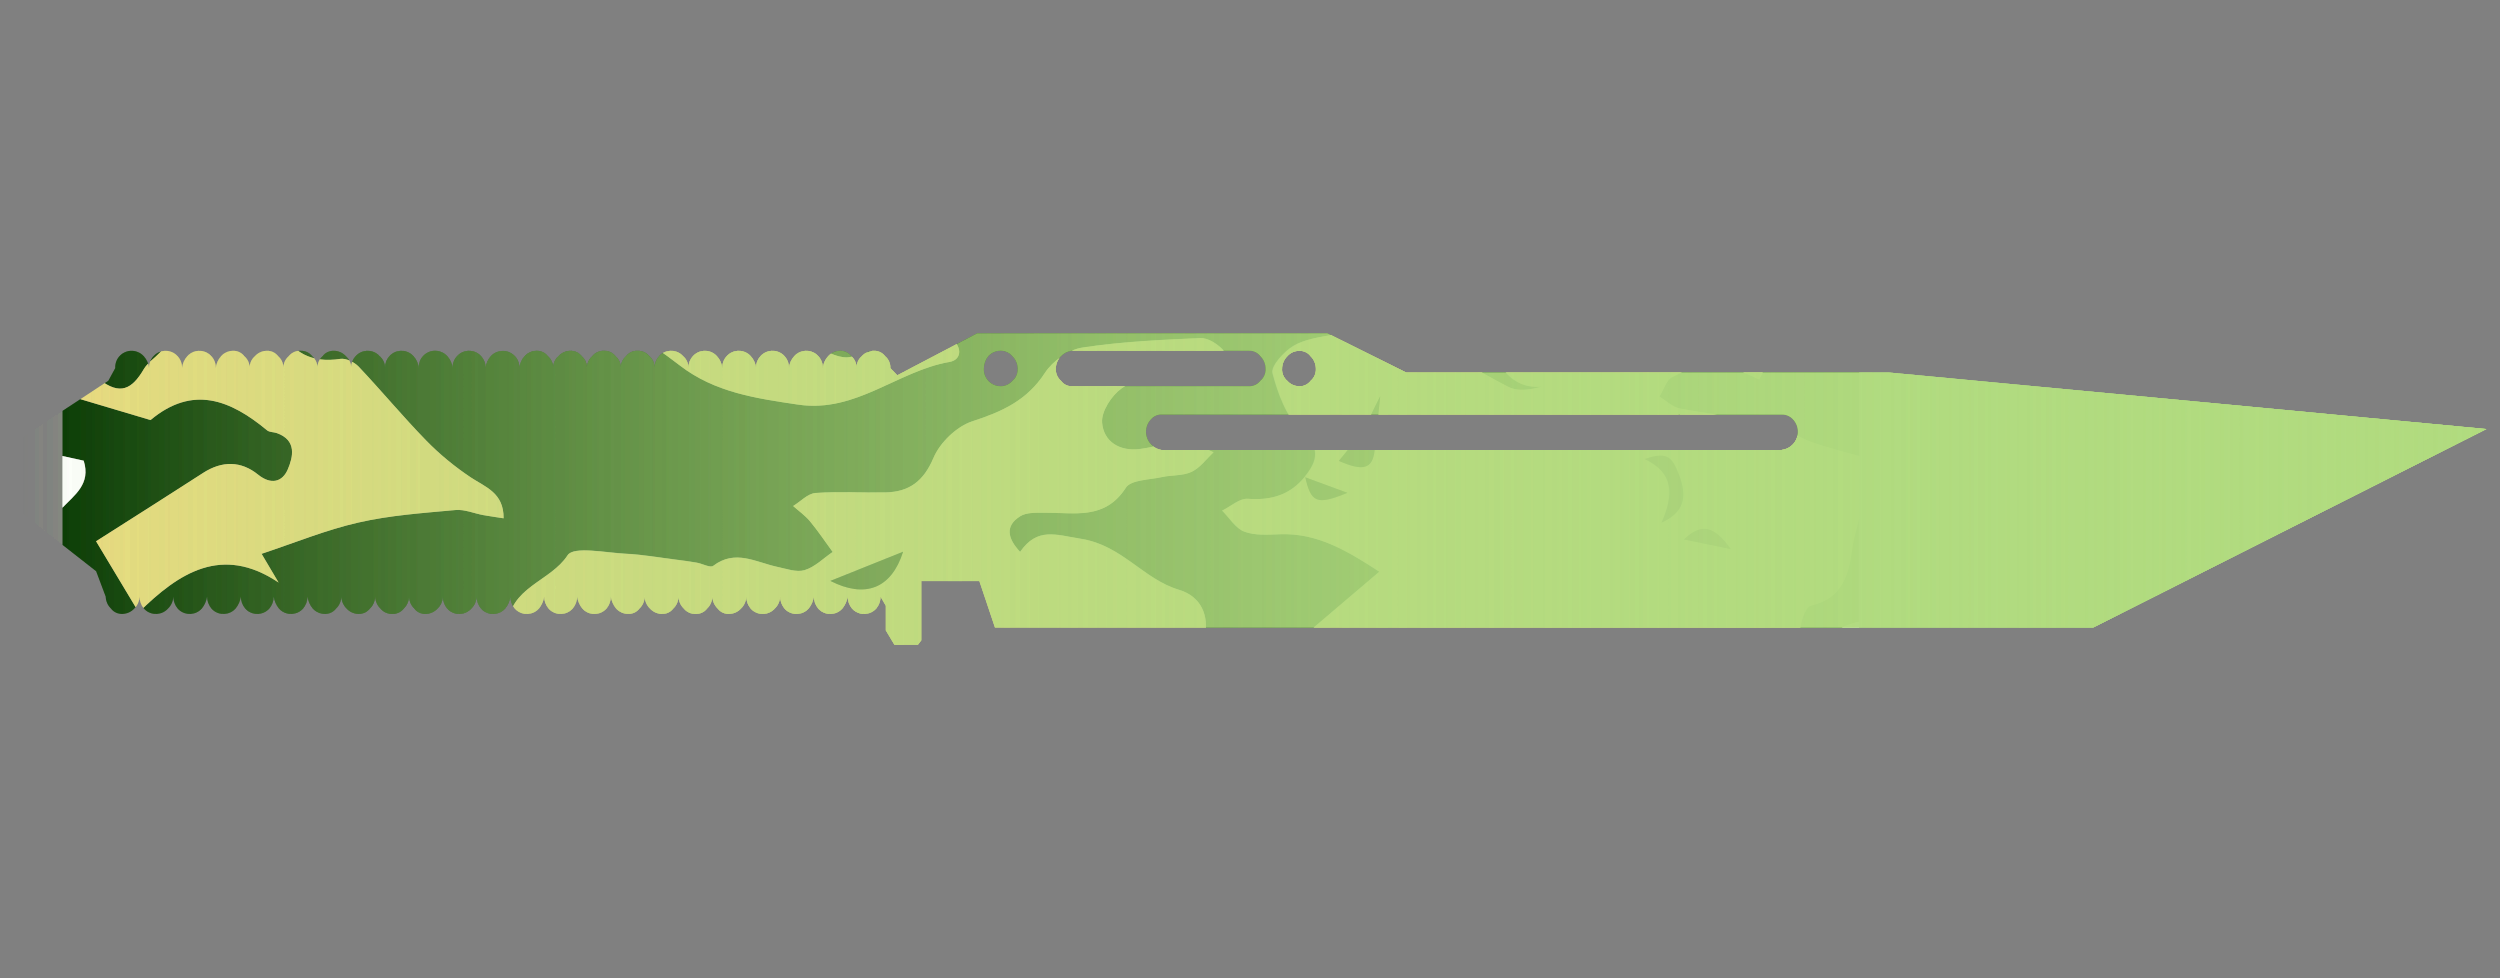 <?xml version="1.0" encoding="utf-8"?>
<!-- Generator: Adobe Illustrator 16.0.0, SVG Export Plug-In . SVG Version: 6.00 Build 0)  -->
<!DOCTYPE svg PUBLIC "-//W3C//DTD SVG 1.1//EN" "http://www.w3.org/Graphics/SVG/1.1/DTD/svg11.dtd">
<svg version="1.1" id="tc" xmlns="http://www.w3.org/2000/svg" xmlns:xlink="http://www.w3.org/1999/xlink" x="0px" y="0px"
	 width="92px" height="36px" viewBox="0 0 92 36" enable-background="new 0 0 92 36" xml:space="preserve">
<rect x="0" y="0" width="92" height="36" fill="#808080" stroke="none"/>
<linearGradient id="shape1_5_" gradientUnits="userSpaceOnUse" x1="0.689" y1="17.095" x2="91.519" y2="17.095" gradientTransform="matrix(1 0 0 -1 -0.02 35.095)">
	<stop  offset="0" style="stop-color:#B1DB7F;stop-opacity:0"/>
	<stop  offset="0.106" style="stop-color:#B1DB7F;stop-opacity:0.106"/>
	<stop  offset="1" style="stop-color:#B1DB7F"/>
</linearGradient>
<path id="shape1" fill="url(#shape1_5_)" d="M65.557,15.254c0.156-0.007,0.307,0.054,0.416,0.167c0.254,0.261,0.254,0.677,0,0.938
	c-0.109,0.114-0.258,0.185-0.416,0.201h-0.063H42.746c-0.146-0.021-0.283-0.092-0.382-0.201c-0.255-0.26-0.255-0.679,0-0.938
	c0.096-0.108,0.237-0.17,0.382-0.167H65.557z M47.818,14.215c-0.17-0.001-0.334-0.074-0.447-0.201
	c-0.127-0.108-0.197-0.269-0.191-0.434c0-0.176,0.068-0.345,0.191-0.469c0.111-0.128,0.275-0.201,0.447-0.201
	c0.162-0.003,0.315,0.07,0.414,0.201c0.125,0.125,0.195,0.292,0.192,0.469c0.005,0.166-0.065,0.326-0.192,0.434
	c-0.096,0.125-0.244,0.201-0.401,0.201C47.826,14.215,47.822,14.215,47.818,14.215 M36.805,14.212
	c-0.342-0.009-0.609-0.294-0.6-0.634c-0.002-0.17,0.054-0.335,0.161-0.469c0.114-0.128,0.275-0.201,0.446-0.201h0.033
	c0.16,0.005,0.311,0.078,0.414,0.201c0.124,0.125,0.193,0.293,0.192,0.469c0.005,0.166-0.065,0.326-0.192,0.434
	c-0.104,0.123-0.255,0.196-0.416,0.201h-0.031C36.808,14.213,36.807,14.213,36.805,14.212 M39.044,14.012
	c-0.125-0.108-0.196-0.269-0.19-0.434c-0.001-0.175,0.067-0.344,0.19-0.469c0.101-0.109,0.236-0.18,0.383-0.201h6.541
	c0.163-0.005,0.317,0.071,0.415,0.201c0.125,0.125,0.194,0.293,0.191,0.469l0,0c0.006,0.167-0.063,0.326-0.191,0.434
	c-0.099,0.129-0.252,0.204-0.415,0.201h-6.541C39.275,14.211,39.133,14.136,39.044,14.012 M35.959,12.268l-2.938,1.541l-0.255-0.264
	c0.005-0.167-0.064-0.327-0.191-0.436c-0.098-0.129-0.251-0.205-0.415-0.201c-0.171,0.001-0.334,0.074-0.448,0.201
	c-0.118,0.102-0.187,0.25-0.19,0.404c-0.005-0.154-0.074-0.301-0.191-0.404c-0.098-0.129-0.253-0.205-0.416-0.201
	c-0.169,0.003-0.329,0.076-0.441,0.202c-0.111,0.119-0.18,0.273-0.195,0.436c0.006-0.161-0.051-0.317-0.16-0.436
	c-0.017-0.018-0.034-0.035-0.052-0.052c-0.246-0.217-0.624-0.195-0.841,0.052c-0.111,0.119-0.179,0.273-0.193,0.436
	c0.007-0.161-0.051-0.317-0.158-0.436c-0.016-0.018-0.033-0.035-0.051-0.052c-0.247-0.217-0.625-0.195-0.842,0.052
	c-0.108,0.119-0.166,0.275-0.159,0.436c-0.014-0.163-0.081-0.316-0.191-0.436c-0.016-0.018-0.034-0.035-0.052-0.052
	c-0.247-0.217-0.623-0.195-0.841,0.052c-0.108,0.119-0.166,0.275-0.159,0.436c-0.014-0.163-0.082-0.317-0.193-0.436
	c-0.016-0.018-0.034-0.036-0.052-0.052c-0.247-0.217-0.623-0.195-0.841,0.052c-0.1,0.112-0.157,0.255-0.16,0.404
	c-0.005-0.155-0.073-0.301-0.19-0.404c-0.017-0.018-0.035-0.036-0.052-0.052c-0.247-0.217-0.624-0.195-0.84,0.052
	c-0.101,0.11-0.158,0.252-0.16,0.4c-0.006-0.153-0.075-0.297-0.192-0.4c-0.107-0.135-0.274-0.209-0.447-0.201
	c-0.163-0.005-0.317,0.071-0.415,0.201c-0.119,0.103-0.188,0.249-0.192,0.404c-0.004-0.155-0.074-0.301-0.191-0.404
	c-0.099-0.13-0.252-0.204-0.416-0.201c-0.172-0.008-0.339,0.065-0.446,0.201c-0.119,0.103-0.188,0.25-0.192,0.407
	c-0.003-0.157-0.072-0.305-0.191-0.407c-0.098-0.13-0.251-0.204-0.414-0.201c-0.171,0-0.333,0.072-0.447,0.201
	c-0.12,0.104-0.189,0.254-0.192,0.411c-0.004-0.157-0.072-0.306-0.191-0.411c-0.098-0.13-0.253-0.204-0.416-0.201
	c-0.171,0-0.333,0.072-0.446,0.201c-0.11,0.12-0.177,0.273-0.191,0.436c0.007-0.178-0.064-0.352-0.196-0.472
	c-0.247-0.227-0.63-0.211-0.857,0.036c-0.109,0.12-0.176,0.273-0.19,0.436c0.006-0.161-0.052-0.317-0.161-0.436
	c-0.017-0.018-0.033-0.035-0.051-0.052c-0.248-0.217-0.625-0.195-0.842,0.052c-0.109,0.119-0.167,0.275-0.161,0.436
	c-0.014-0.163-0.081-0.316-0.19-0.436c-0.123-0.138-0.302-0.212-0.486-0.201c-0.333,0.018-0.586,0.303-0.567,0.637
	c-0.014-0.163-0.081-0.316-0.191-0.436c-0.016-0.018-0.034-0.035-0.052-0.052c-0.247-0.217-0.623-0.195-0.842,0.052
	c-0.099,0.11-0.155,0.252-0.158,0.4c-0.006-0.153-0.074-0.299-0.192-0.4c-0.017-0.018-0.033-0.035-0.052-0.052
	c-0.246-0.217-0.623-0.195-0.841,0.052c-0.102,0.11-0.159,0.253-0.161,0.402c-0.006-0.155-0.075-0.3-0.191-0.402
	c-0.114-0.128-0.276-0.201-0.447-0.201c-0.164-0.005-0.317,0.071-0.415,0.201c-0.115,0.103-0.183,0.247-0.188,0.399
	c-0.005-0.153-0.074-0.298-0.19-0.4c-0.099-0.129-0.254-0.205-0.417-0.201c-0.174-0.01-0.343,0.065-0.453,0.202
	c-0.119,0.104-0.187,0.25-0.191,0.407c-0.004-0.157-0.073-0.303-0.191-0.407c-0.098-0.13-0.252-0.206-0.416-0.201
	c-0.17,0-0.332,0.072-0.445,0.201c-0.118,0.103-0.187,0.249-0.191,0.404c-0.005-0.155-0.074-0.301-0.192-0.404
	c-0.098-0.13-0.252-0.206-0.415-0.201c-0.171,0-0.334,0.072-0.447,0.201c-0.11,0.12-0.177,0.273-0.191,0.436
	c0.007-0.161-0.051-0.317-0.159-0.436c-0.016-0.018-0.034-0.035-0.052-0.052c-0.247-0.217-0.622-0.195-0.841,0.052
	c-0.109,0.12-0.177,0.273-0.19,0.436c0.006-0.161-0.051-0.317-0.16-0.436c-0.017-0.018-0.034-0.035-0.052-0.052
	c-0.247-0.217-0.624-0.195-0.842,0.052c-0.109,0.119-0.167,0.275-0.161,0.436c-0.014-0.163-0.082-0.316-0.191-0.436
	c-0.123-0.137-0.301-0.211-0.484-0.201c-0.333,0.018-0.588,0.303-0.57,0.637l-0.254,0.467l-3.318,2.18v2.581l2.869,2.246
	l0.353,0.938c0.004,0.162,0.072,0.319,0.191,0.435c0.099,0.131,0.252,0.205,0.415,0.2c0.171,0,0.334-0.073,0.448-0.2
	c0.118-0.113,0.186-0.271,0.19-0.435c0.001,0.158,0.057,0.312,0.159,0.435c0.016,0.018,0.034,0.034,0.052,0.053
	c0.247,0.217,0.623,0.193,0.841-0.053c0.119-0.113,0.186-0.271,0.192-0.435c0.001,0.158,0.056,0.312,0.158,0.435
	c0.017,0.018,0.034,0.034,0.052,0.053c0.247,0.217,0.624,0.193,0.841-0.053c0.103-0.125,0.168-0.275,0.191-0.435
	c0,0.158,0.058,0.312,0.159,0.435c0.017,0.018,0.035,0.034,0.052,0.053c0.246,0.217,0.623,0.193,0.84-0.053
	c0.103-0.125,0.169-0.273,0.192-0.435c0,0.158,0.057,0.312,0.159,0.435c0.016,0.018,0.034,0.034,0.053,0.053
	c0.246,0.217,0.622,0.193,0.839-0.053c0.102-0.123,0.158-0.275,0.159-0.435c0.022,0.158,0.089,0.31,0.191,0.435
	c0.017,0.018,0.034,0.034,0.052,0.053c0.246,0.217,0.624,0.193,0.841-0.053c0.102-0.123,0.158-0.275,0.159-0.435
	c0.022,0.158,0.088,0.31,0.191,0.435c0.114,0.127,0.277,0.2,0.448,0.2c0.163,0.005,0.317-0.071,0.414-0.2
	c0.119-0.113,0.188-0.271,0.192-0.435c0.005,0.162,0.073,0.319,0.191,0.435c0.114,0.127,0.276,0.2,0.447,0.2
	c0.162,0.005,0.317-0.069,0.416-0.2c0.119-0.113,0.187-0.271,0.191-0.435c0.005,0.162,0.073,0.319,0.192,0.435
	c0.108,0.135,0.274,0.209,0.447,0.2c0.163,0.005,0.317-0.069,0.416-0.2c0.119-0.113,0.188-0.271,0.191-0.435
	c0.004,0.162,0.072,0.319,0.191,0.435c0.098,0.131,0.251,0.205,0.414,0.2c0.171,0,0.333-0.073,0.447-0.2
	c0.119-0.113,0.187-0.271,0.192-0.435c0,0.158,0.056,0.313,0.158,0.435c0.017,0.018,0.034,0.034,0.051,0.053
	c0.247,0.217,0.625,0.193,0.842-0.053c0.118-0.113,0.187-0.271,0.191-0.435c0.001,0.158,0.059,0.312,0.161,0.435
	c0.016,0.018,0.033,0.034,0.051,0.053c0.247,0.217,0.625,0.193,0.842-0.053c0.102-0.125,0.167-0.275,0.19-0.435
	c0.001,0.158,0.057,0.312,0.159,0.435c0.016,0.018,0.033,0.034,0.052,0.053c0.247,0.217,0.623,0.193,0.841-0.053
	c0.102-0.125,0.168-0.275,0.19-0.435c0.002,0.158,0.058,0.312,0.16,0.435c0.017,0.018,0.034,0.034,0.052,0.053
	c0.246,0.217,0.624,0.193,0.841-0.053c0.103-0.123,0.159-0.275,0.161-0.435c0.022,0.158,0.088,0.31,0.19,0.435
	c0.017,0.018,0.034,0.034,0.051,0.053c0.247,0.217,0.625,0.193,0.842-0.053c0.102-0.123,0.157-0.275,0.158-0.435
	c0.023,0.158,0.089,0.31,0.192,0.435c0.114,0.127,0.276,0.2,0.446,0.2c0.164,0.005,0.317-0.069,0.416-0.2
	c0.119-0.113,0.188-0.271,0.191-0.435c0.004,0.164,0.073,0.319,0.192,0.435c0.114,0.127,0.276,0.2,0.447,0.2
	c0.163,0.005,0.317-0.069,0.416-0.2c0.118-0.113,0.186-0.271,0.191-0.435c0.003,0.162,0.072,0.319,0.19,0.435
	c0.108,0.135,0.274,0.209,0.447,0.2c0.163,0.005,0.317-0.069,0.415-0.2c0.12-0.113,0.187-0.271,0.191-0.435
	c0.005,0.162,0.075,0.319,0.193,0.435c0.098,0.131,0.253,0.205,0.416,0.2c0.171,0,0.333-0.073,0.447-0.2
	c0.12-0.113,0.187-0.271,0.192-0.435c0.002,0.158,0.058,0.312,0.16,0.435c0.017,0.018,0.034,0.034,0.052,0.053
	c0.247,0.217,0.623,0.193,0.841-0.053c0.119-0.113,0.188-0.271,0.192-0.435c0.002,0.158,0.059,0.312,0.159,0.435
	c0.017,0.018,0.033,0.034,0.052,0.053c0.246,0.217,0.624,0.193,0.841-0.053c0.102-0.125,0.168-0.275,0.19-0.435
	c0.001,0.158,0.058,0.312,0.159,0.435c0.015,0.018,0.033,0.034,0.051,0.053c0.248,0.217,0.624,0.193,0.842-0.053
	c0.103-0.125,0.168-0.275,0.192-0.435c0.001,0.158,0.057,0.313,0.16,0.435c0.016,0.018,0.034,0.034,0.052,0.053
	c0.248,0.217,0.623,0.193,0.842-0.053c0.102-0.123,0.157-0.275,0.158-0.435l0.192,0.334v0.906l0.319,0.534h0.86l0.128-0.168v-2.18
	h2.137l0.574,1.709h40.417L91.5,15.789l-21.98-2.08H51.749l-2.901-1.442L35.959,12.268L35.959,12.268z"/>
<g>
	<defs>
		<path id="shape1_1_" d="M65.557,15.254c0.156-0.007,0.307,0.054,0.416,0.167c0.254,0.261,0.254,0.677,0,0.938
			c-0.109,0.114-0.258,0.185-0.416,0.201h-0.063H42.746c-0.146-0.021-0.283-0.092-0.382-0.201c-0.255-0.26-0.255-0.679,0-0.938
			c0.096-0.108,0.237-0.17,0.382-0.167H65.557z M47.818,14.215c-0.17-0.001-0.334-0.074-0.447-0.201
			c-0.127-0.108-0.197-0.269-0.191-0.434c0-0.176,0.068-0.345,0.191-0.469c0.111-0.128,0.275-0.201,0.447-0.201
			c0.162-0.003,0.315,0.07,0.414,0.201c0.125,0.125,0.195,0.292,0.192,0.469c0.005,0.166-0.065,0.326-0.192,0.434
			c-0.096,0.125-0.244,0.201-0.401,0.201C47.826,14.215,47.822,14.215,47.818,14.215 M36.805,14.212
			c-0.342-0.009-0.609-0.294-0.6-0.634c-0.002-0.17,0.054-0.335,0.161-0.469c0.114-0.128,0.275-0.201,0.446-0.201h0.033
			c0.16,0.005,0.311,0.078,0.414,0.201c0.124,0.125,0.193,0.293,0.192,0.469c0.005,0.166-0.065,0.326-0.192,0.434
			c-0.104,0.123-0.255,0.196-0.416,0.201h-0.031C36.808,14.213,36.807,14.213,36.805,14.212 M39.044,14.012
			c-0.125-0.108-0.196-0.269-0.19-0.434c-0.001-0.175,0.067-0.344,0.19-0.469c0.101-0.109,0.236-0.18,0.383-0.201h6.541
			c0.163-0.005,0.317,0.071,0.415,0.201c0.125,0.125,0.194,0.293,0.191,0.469l0,0c0.006,0.167-0.063,0.326-0.191,0.434
			c-0.099,0.129-0.252,0.204-0.415,0.201h-6.541C39.275,14.211,39.133,14.136,39.044,14.012 M35.959,12.268l-2.938,1.541
			l-0.255-0.264c0.005-0.167-0.064-0.327-0.191-0.436c-0.098-0.129-0.251-0.205-0.415-0.201c-0.171,0.001-0.334,0.074-0.448,0.201
			c-0.118,0.102-0.187,0.25-0.19,0.404c-0.005-0.154-0.074-0.301-0.191-0.404c-0.098-0.129-0.253-0.205-0.416-0.201
			c-0.169,0.003-0.329,0.076-0.441,0.202c-0.111,0.119-0.18,0.273-0.195,0.436c0.006-0.161-0.051-0.317-0.16-0.436
			c-0.017-0.018-0.034-0.035-0.052-0.052c-0.246-0.217-0.624-0.195-0.841,0.052c-0.111,0.119-0.179,0.273-0.193,0.436
			c0.007-0.161-0.051-0.317-0.158-0.436c-0.016-0.018-0.033-0.035-0.051-0.052c-0.247-0.217-0.625-0.195-0.842,0.052
			c-0.108,0.119-0.166,0.275-0.159,0.436c-0.014-0.163-0.081-0.316-0.191-0.436c-0.016-0.018-0.034-0.035-0.052-0.052
			c-0.247-0.217-0.623-0.195-0.841,0.052c-0.108,0.119-0.166,0.275-0.159,0.436c-0.014-0.163-0.082-0.317-0.193-0.436
			c-0.016-0.018-0.034-0.036-0.052-0.052c-0.247-0.217-0.623-0.195-0.841,0.052c-0.1,0.112-0.157,0.255-0.16,0.404
			c-0.005-0.155-0.073-0.301-0.19-0.404c-0.017-0.018-0.035-0.036-0.052-0.052c-0.247-0.217-0.624-0.195-0.84,0.052
			c-0.101,0.11-0.158,0.252-0.16,0.4c-0.006-0.153-0.075-0.297-0.192-0.4c-0.107-0.135-0.274-0.209-0.447-0.201
			c-0.163-0.005-0.317,0.071-0.415,0.201c-0.119,0.103-0.188,0.249-0.192,0.404c-0.004-0.155-0.074-0.301-0.191-0.404
			c-0.099-0.13-0.252-0.204-0.416-0.201c-0.172-0.008-0.339,0.065-0.446,0.201c-0.119,0.103-0.188,0.25-0.192,0.407
			c-0.003-0.157-0.072-0.305-0.191-0.407c-0.098-0.13-0.251-0.204-0.414-0.201c-0.171,0-0.333,0.072-0.447,0.201
			c-0.12,0.104-0.189,0.254-0.192,0.411c-0.004-0.157-0.072-0.306-0.191-0.411c-0.098-0.13-0.253-0.204-0.416-0.201
			c-0.171,0-0.333,0.072-0.446,0.201c-0.11,0.12-0.177,0.273-0.191,0.436c0.007-0.178-0.064-0.352-0.196-0.472
			c-0.247-0.227-0.63-0.211-0.857,0.036c-0.109,0.12-0.176,0.273-0.19,0.436c0.006-0.161-0.052-0.317-0.161-0.436
			c-0.017-0.018-0.033-0.035-0.051-0.052c-0.248-0.217-0.625-0.195-0.842,0.052c-0.109,0.119-0.167,0.275-0.161,0.436
			c-0.014-0.163-0.081-0.316-0.19-0.436c-0.123-0.138-0.302-0.212-0.486-0.201c-0.333,0.018-0.586,0.303-0.567,0.637
			c-0.014-0.163-0.081-0.316-0.191-0.436c-0.016-0.018-0.034-0.035-0.052-0.052c-0.247-0.217-0.623-0.195-0.842,0.052
			c-0.099,0.11-0.155,0.252-0.158,0.4c-0.006-0.153-0.074-0.299-0.192-0.4c-0.017-0.018-0.033-0.035-0.052-0.052
			c-0.246-0.217-0.623-0.195-0.841,0.052c-0.102,0.11-0.159,0.253-0.161,0.402c-0.006-0.155-0.075-0.3-0.191-0.402
			c-0.114-0.128-0.276-0.201-0.447-0.201c-0.164-0.005-0.317,0.071-0.415,0.201c-0.115,0.103-0.183,0.247-0.188,0.399
			c-0.005-0.153-0.074-0.298-0.19-0.4c-0.099-0.129-0.254-0.205-0.417-0.201c-0.174-0.01-0.343,0.065-0.453,0.202
			c-0.119,0.104-0.187,0.25-0.191,0.407c-0.004-0.157-0.073-0.303-0.191-0.407c-0.098-0.13-0.252-0.206-0.416-0.201
			c-0.17,0-0.332,0.072-0.445,0.201c-0.118,0.103-0.187,0.249-0.191,0.404c-0.005-0.155-0.074-0.301-0.192-0.404
			c-0.098-0.13-0.252-0.206-0.415-0.201c-0.171,0-0.334,0.072-0.447,0.201c-0.11,0.12-0.177,0.273-0.191,0.436
			c0.007-0.161-0.051-0.317-0.159-0.436c-0.016-0.018-0.034-0.035-0.052-0.052c-0.247-0.217-0.622-0.195-0.841,0.052
			c-0.109,0.12-0.177,0.273-0.19,0.436c0.006-0.161-0.051-0.317-0.16-0.436c-0.017-0.018-0.034-0.035-0.052-0.052
			c-0.247-0.217-0.624-0.195-0.842,0.052c-0.109,0.119-0.167,0.275-0.161,0.436c-0.014-0.163-0.082-0.316-0.191-0.436
			c-0.123-0.137-0.301-0.211-0.484-0.201c-0.333,0.018-0.588,0.303-0.57,0.637l-0.254,0.467l-3.318,2.18v2.581l2.869,2.246
			l0.353,0.938c0.004,0.162,0.072,0.319,0.191,0.435c0.099,0.131,0.252,0.205,0.415,0.2c0.171,0,0.334-0.073,0.448-0.2
			c0.118-0.113,0.186-0.271,0.19-0.435c0.001,0.158,0.057,0.312,0.159,0.435c0.016,0.018,0.034,0.034,0.052,0.053
			c0.247,0.217,0.623,0.193,0.841-0.053c0.119-0.113,0.186-0.271,0.192-0.435c0.001,0.158,0.056,0.312,0.158,0.435
			c0.017,0.018,0.034,0.034,0.052,0.053c0.247,0.217,0.624,0.193,0.841-0.053c0.103-0.125,0.168-0.275,0.191-0.435
			c0,0.158,0.058,0.312,0.159,0.435c0.017,0.018,0.035,0.034,0.052,0.053c0.246,0.217,0.623,0.193,0.84-0.053
			c0.103-0.125,0.169-0.273,0.192-0.435c0,0.158,0.057,0.312,0.159,0.435c0.016,0.018,0.034,0.034,0.053,0.053
			c0.246,0.217,0.622,0.193,0.839-0.053c0.102-0.123,0.158-0.275,0.159-0.435c0.022,0.158,0.089,0.31,0.191,0.435
			c0.017,0.018,0.034,0.034,0.052,0.053c0.246,0.217,0.624,0.193,0.841-0.053c0.102-0.123,0.158-0.275,0.159-0.435
			c0.022,0.158,0.088,0.31,0.191,0.435c0.114,0.127,0.277,0.2,0.448,0.2c0.163,0.005,0.317-0.071,0.414-0.2
			c0.119-0.113,0.188-0.271,0.192-0.435c0.005,0.162,0.073,0.319,0.191,0.435c0.114,0.127,0.276,0.2,0.447,0.2
			c0.162,0.005,0.317-0.069,0.416-0.2c0.119-0.113,0.187-0.271,0.191-0.435c0.005,0.162,0.073,0.319,0.192,0.435
			c0.108,0.135,0.274,0.209,0.447,0.2c0.163,0.005,0.317-0.069,0.416-0.2c0.119-0.113,0.188-0.271,0.191-0.435
			c0.004,0.162,0.072,0.319,0.191,0.435c0.098,0.131,0.251,0.205,0.414,0.2c0.171,0,0.333-0.073,0.447-0.2
			c0.119-0.113,0.187-0.271,0.192-0.435c0,0.158,0.056,0.313,0.158,0.435c0.017,0.018,0.034,0.034,0.051,0.053
			c0.247,0.217,0.625,0.193,0.842-0.053c0.118-0.113,0.187-0.271,0.191-0.435c0.001,0.158,0.059,0.312,0.161,0.435
			c0.016,0.018,0.033,0.034,0.051,0.053c0.247,0.217,0.625,0.193,0.842-0.053c0.102-0.125,0.167-0.275,0.19-0.435
			c0.001,0.158,0.057,0.312,0.159,0.435c0.016,0.018,0.033,0.034,0.052,0.053c0.247,0.217,0.623,0.193,0.841-0.053
			c0.102-0.125,0.168-0.275,0.19-0.435c0.002,0.158,0.058,0.312,0.16,0.435c0.017,0.018,0.034,0.034,0.052,0.053
			c0.246,0.217,0.624,0.193,0.841-0.053c0.103-0.123,0.159-0.275,0.161-0.435c0.022,0.158,0.088,0.31,0.19,0.435
			c0.017,0.018,0.034,0.034,0.051,0.053c0.247,0.217,0.625,0.193,0.842-0.053c0.102-0.123,0.157-0.275,0.158-0.435
			c0.023,0.158,0.089,0.31,0.192,0.435c0.114,0.127,0.276,0.2,0.446,0.2c0.164,0.005,0.317-0.069,0.416-0.2
			c0.119-0.113,0.188-0.271,0.191-0.435c0.004,0.164,0.073,0.319,0.192,0.435c0.114,0.127,0.276,0.2,0.447,0.2
			c0.163,0.005,0.317-0.069,0.416-0.2c0.118-0.113,0.186-0.271,0.191-0.435c0.003,0.162,0.072,0.319,0.19,0.435
			c0.108,0.135,0.274,0.209,0.447,0.2c0.163,0.005,0.317-0.069,0.415-0.2c0.12-0.113,0.187-0.271,0.191-0.435
			c0.005,0.162,0.075,0.319,0.193,0.435c0.098,0.131,0.253,0.205,0.416,0.2c0.171,0,0.333-0.073,0.447-0.2
			c0.12-0.113,0.187-0.271,0.192-0.435c0.002,0.158,0.058,0.312,0.16,0.435c0.017,0.018,0.034,0.034,0.052,0.053
			c0.247,0.217,0.623,0.193,0.841-0.053c0.119-0.113,0.188-0.271,0.192-0.435c0.002,0.158,0.059,0.312,0.159,0.435
			c0.017,0.018,0.033,0.034,0.052,0.053c0.246,0.217,0.624,0.193,0.841-0.053c0.102-0.125,0.168-0.275,0.19-0.435
			c0.001,0.158,0.058,0.312,0.159,0.435c0.015,0.018,0.033,0.034,0.051,0.053c0.248,0.217,0.624,0.193,0.842-0.053
			c0.103-0.125,0.168-0.275,0.192-0.435c0.001,0.158,0.057,0.313,0.16,0.435c0.016,0.018,0.034,0.034,0.052,0.053
			c0.248,0.217,0.623,0.193,0.842-0.053c0.102-0.123,0.157-0.275,0.158-0.435l0.192,0.334v0.906l0.319,0.534h0.86l0.128-0.168v-2.18
			h2.137l0.574,1.709h40.417L91.5,15.789l-21.98-2.08H51.749l-2.901-1.442L35.959,12.268L35.959,12.268z"/>
	</defs>
	<clipPath id="shape1_6_">
		<use xlink:href="#shape1_1_"  overflow="visible"/>
	</clipPath>
	<g clip-path="url(#shape1_6_)">
		<path fill="#033500" d="M26.498,47.654c-0.508,0-1.016,0-1.523,0c-0.962-0.195-1.925-0.396-3.08-0.629
			c-0.093,0.104-0.316,0.363-0.541,0.629c-4.574,0-9.147,0-13.722,0c-0.276-0.461-0.644-0.896-0.798-1.396
			c-0.098-0.313,0.119-0.727,0.195-1.094c0.338,0.08,0.688,0.127,1.01,0.254c0.158,0.064,0.259,0.271,0.386,0.412
			c0.571,0.633,0.942,0.422,1.261-0.295c-0.311-0.223-0.584-0.416-1.002-0.717c1.415-0.545,1.932-1.512,1.885-2.938
			c-0.013-0.35,0.738-0.859,1.233-1.055c0.57-0.221,1.256-0.121,1.872-0.256c0.818-0.178,1.796-0.027,2.475-1.104
			c-0.479-0.158-0.854-0.352-1.246-0.404c-0.563-0.086-1.154,0-1.701-0.133c-0.362-0.088-0.957-0.447-0.941-0.645
			c0.04-0.475,0.255-1.146,0.616-1.344c1.44-0.781,3.218-0.51,4.385,0.094c1.224,0.633,2.229,0.672,3.375,0.469
			c2.884-0.508,5.544-0.301,7.771,1.896c0.438,0.436,1.043,0.729,1.619,0.979c1.744,0.752,3.928,0.148,5.049-1.34
			c0.693-0.918,0.39-1.805-0.635-2.197c-0.688-0.266-1.623-0.59-1.865-1.145c-0.402-0.924-0.922-1.156-1.799-1.141
			c-1.238,0.021-2.082-0.734-2.224-1.992c-0.083-0.732-0.17-1.486-0.078-2.207c0.042-0.338,0.459-0.689,0.788-0.914
			c0.77-0.523,1.607-0.945,2.383-1.461c1.346-0.9,2.66-1.787,4.336-0.682c0.248,0.164,0.69,0.152,1.006,0.07
			c1.209-0.307,2.403-0.678,3.703-1.053c-0.229-0.477-0.494-1.023-0.774-1.607c-0.294,0-0.579,0-0.863,0
			c0.244-0.265,0.521-0.396,0.782-0.373c0.984,0.094,1.963,0.271,2.947,0.35c0.855,0.068,1.393-0.419,1.557-1.229
			c0.163-0.811-0.139-1.512-0.947-1.754c-1.313-0.391-2.096-1.636-3.6-1.877c-0.948-0.15-1.613-0.435-2.252,0.48
			c-0.469-0.502-0.553-0.957,0-1.309c0.238-0.152,0.607-0.131,0.918-0.133c1.081-0.008,2.205,0.279,2.975-0.92
			c0.189-0.292,0.861-0.287,1.318-0.389c0.365-0.082,0.775-0.042,1.102-0.195c0.313-0.146,0.539-0.471,0.805-0.718
			c-0.342-0.144-0.688-0.403-1.029-0.399c-0.563,0.004-1.118,0.207-1.684,0.278c-0.744,0.095-1.334-0.274-1.387-0.976
			c-0.029-0.41,0.346-0.983,0.708-1.25c0.368-0.269,0.942-0.283,1.433-0.35c0.688-0.091,1.386-0.083,2.066-0.197
			c0.635-0.108,0.566-0.539,0.223-0.894c-0.205-0.212-0.545-0.429-0.814-0.416c-1.453,0.065-2.912,0.131-4.346,0.351
			c-0.502,0.078-1.09,0.494-1.373,0.928c-0.658,1.014-1.579,1.431-2.674,1.785c-0.573,0.186-1.188,0.779-1.426,1.342
			c-0.369,0.869-0.902,1.259-1.777,1.275c-0.857,0.016-1.717-0.041-2.569,0.021c-0.284,0.021-0.548,0.312-0.821,0.479
			c0.209,0.186,0.444,0.348,0.62,0.561c0.298,0.361,0.56,0.75,0.835,1.129c-0.34,0.232-0.654,0.553-1.031,0.668
			c-0.299,0.091-0.678-0.051-1.014-0.121c-0.779-0.167-1.541-0.656-2.35-0.037c-0.107,0.084-0.397-0.08-0.605-0.115
			c-0.259-0.047-0.521-0.082-0.781-0.115c-0.611-0.075-1.221-0.186-1.834-0.215c-0.738-0.037-1.92-0.285-2.14,0.056
			c-0.631,0.979-2.167,1.172-2.196,2.641c-0.009,0.505-0.302,1.001-0.514,1.653c-0.221-0.292-0.391-0.514-0.566-0.747
			c-1.682,0.282-3.584-0.339-4.982,1.144c0.414,1.389,1.443,1.379,2.535,1.297c3.097-0.232,6.195-0.391,9.275,0.199
			c0.295,0.057,0.812,0.129,0.827,0.248c0.042,0.32-0.129,0.668-0.223,1.033c-1.354-0.398-2.423-0.15-3.431,0.639
			c-0.359,0.281-0.922,0.393-1.401,0.424c-1.284,0.092-1.356,0.152-1.015,1.52c0.912,0.119,1.869,0.207,2.804,0.398
			c0.161,0.033,0.386,0.551,0.321,0.766c-0.389,1.299-1.201,2.201-2.594,2.479c-0.77,0.15-1.636,0.148-2.281,0.523
			c-1.234,0.715-2.397,0.934-3.748,0.4c-0.56-0.223-1.377-0.475-1.801-0.232c-1.397,0.799-2.365,0.275-3.41-0.623
			c-0.758-0.652-1.689-0.963-2.781-0.574c0.142,0.297,0.244,0.559,0.386,0.799c0.937,1.58,1.397,3.309,1.64,5.111
			c0.197,1.465-0.619,2.27-2.068,1.98c-0.492-0.096-0.987-0.223-1.452-0.408c-0.53-0.215-0.993-0.354-1.438,0.168
			c-0.445,0.518-0.271,0.98,0.041,1.467c0.418,0.66,0.351,1.139-0.517,1.289c0-5.398,0-10.797,0-16.195
			c0.274,0.041,0.631-0.016,0.804,0.141c0.492,0.438,0.928,0.943,1.35,1.455c0.609,0.73,1.355,0.857,2.105,0.363
			c1.206-0.795,2.344-0.604,3.602-0.119c1.011,0.391,2.109,0.611,3.189,0.736c0.821,0.096,1.543-0.6,1.405-1.193
			c-0.212-0.904-0.962-0.588-1.483-0.477c-0.783,0.172-1.433-0.014-1.876-0.592c-0.827-1.076-1.821-1.189-3.026-0.818
			c-0.821,0.256-1.119-0.063-0.977-0.914c0.034-0.201,0.096-0.396,0.194-0.793c-1.685,0.498-2.708-0.391-3.247-1.609
			c-0.453-1.016-1.021-1.391-2.039-1.321c0-1.333,0-2.667,0-4.001c0.447-0.475,1.055-0.874,0.783-1.734
			c-0.252-0.056-0.518-0.113-0.783-0.172c0-0.762,0-1.525,0-2.287c1.08,0.322,2.161,0.643,3.242,0.965
			c1.556-1.302,2.943-0.736,4.289,0.379c0.088,0.072,0.242,0.06,0.361,0.102c0.737,0.264,0.598,0.875,0.396,1.343
			c-0.194,0.444-0.605,0.575-1.09,0.183c-0.631-0.508-1.324-0.512-2.021-0.063c-1.289,0.835-2.59,1.654-3.941,2.516
			c0.568,0.944,1.037,1.727,1.57,2.617c1.477-1.457,3.063-2.496,5.147-1.097c-0.185-0.312-0.368-0.622-0.626-1.058
			c1.23-0.408,2.372-0.881,3.561-1.15c1.166-0.268,2.377-0.35,3.574-0.461c0.332-0.031,0.68,0.124,1.023,0.188
			c0.229,0.041,0.459,0.072,0.748,0.117c0.008-0.941-0.662-1.143-1.203-1.502c-0.588-0.393-1.148-0.852-1.643-1.357
			c-0.857-0.879-1.644-1.83-2.488-2.723c-0.157-0.166-0.467-0.318-0.678-0.285c-1.035,0.16-1.787-0.199-2.25-1.209
			c-0.527,1.107-0.753,1.168-1.785,0.584c-1.33-0.752-1.545-0.72-2.602,0.393c-0.195,0.207-0.453,0.373-0.593,0.611
			c-0.429,0.732-0.872,0.981-1.644,0.367c-0.344-0.271-0.894-0.283-1.35-0.412c0-3.621,0-7.242,0-10.863c0.145,0,0.29,0,0.436,0
			c1.026-0.648,2.056-1.034,3.217-0.26c0.188,0.127,0.555-0.043,0.834-0.021c0.894,0.075,1.832,0.036,2.662,0.312
			c0.686,0.228,1.166,0.254,1.689-0.229c0.68-0.625,1.227-0.443,1.883,0.166c0.768,0.711,1.694,1.249,2.553,1.861
			c0.084-0.043,0.166-0.084,0.25-0.127c-0.42-1.68,1.834-2.363,1.42-4.178c-0.26,0.286-0.438,0.482-0.775,0.855
			c0.225-0.536,0.354-0.846,0.5-1.189c-0.23-0.164-0.43-0.314-0.637-0.449C15-1.434,13.808-2.365,13.664-4.138
			c-0.02-0.231-0.547-0.481-0.883-0.612c-0.635-0.246-1.342-0.332-1.935-0.645c-0.274-0.145-0.51-0.68-0.475-1.006
			c0.028-0.26,0.483-0.651,0.771-0.672c0.743-0.051,1.497,0.063,2.246,0.125c0.717,0.063,1.439,0.254,2.143,0.186
			c0.695-0.066,1.084-0.688,0.822-1.322c-0.129-0.312-0.771-0.556-1.188-0.568c-0.681-0.021-1.366,0.229-2.052,0.252
			c-0.754,0.025-1.068-0.483-0.832-1.195c0.363-1.102,1.397-1.656,2.675-1.395c0.854,0.176,1.696,0.408,2.474,0.598
			c-0.117,0.303-0.23,0.6-0.344,0.895c0.314,0.102,0.624,0.267,0.945,0.289c0.502,0.039,1.039,0.078,1.516-0.054
			c2.4-0.655,4.633-0.165,6.833,0.832c1.837,0.832,3.785,1.38,5.803,1.265c0.995-0.057,1.989-0.525,2.929-0.934
			c0.265-0.115,0.479-0.688,0.447-1.025c-0.023-0.246-0.484-0.455-0.753-0.678c-0.706-0.594-1.51-1.105-2.088-1.805
			c-0.471-0.568-0.79-0.759-1.327-0.269c0.12,0.234,0.26,0.443,0.318,0.675c0.012,0.047-0.27,0.192-0.43,0.259
			c-0.338,0.139-0.737,0.185-1.017,0.396c-0.644,0.481-1.296,0.469-1.954,0.139c-0.848-0.426-1.673-0.895-2.494-1.367
			c-0.986-0.571-1.043-1.007-0.299-1.837c0.16-0.178,0.264-0.407,0.404-0.631c0.622,0.924,1.497,0.918,2.059,0.01
			c0.357-0.582,0.678-0.997,1.508-0.667c0.334,0.134,1.086-0.065,1.254-0.349c0.604-1.023,1.445-1.246,2.543-1.254
			c1.125-0.007,2.093,0.705,2.382,1.789c0.126,0.479,0.524,1.012,0.952,1.26c1.154,0.67,1.187,0.617,0.552,1.909
			c0.431,0.063,0.831,0.107,1.228,0.178c0.991,0.175,2.051,0.197,2.955,0.584c1.07,0.457,1.973,0.447,2.98-0.063
			c1.096-0.556,2.249-0.997,3.358-1.523c0.711-0.336,1.445-0.664,2.066-1.133c0.828-0.629,1.014-1.613,0.58-2.268
			c0.385-0.178,0.771-0.357,1.156-0.539c-0.391-0.766-0.84-0.686-1.25-0.254c-0.166-0.264-0.271-0.624-0.428-0.645
			c-0.879-0.113-0.75-0.679-0.641-1.26c6.396,0,12.795,0,19.246,0c0,4.192,0,8.384,0,12.577c-0.148,0.025-0.33,0.007-0.447,0.083
			c-0.338,0.216-0.646,0.472-0.971,0.711c0.268,0.177,0.523,0.374,0.803,0.524c0.188,0.102,0.412,0.141,0.615,0.207
			c0,1.715,0,3.43,0,5.146c-0.564,0.024-1.139,0.003-1.695,0.086c-0.926,0.14-1.854,0.302-2.754,0.552
			c-0.248,0.068-0.574,0.492-0.557,0.73c0.02,0.247,0.375,0.534,0.646,0.68c0.264,0.139,0.607,0.176,0.916,0.156
			c1.148-0.078,2.297-0.195,3.441-0.3c0,4.7,0,9.401,0,14.103c-0.592-0.171-1.191-0.31-1.771-0.521
			c-0.529-0.193-1.006-0.562-1.545-0.681c-1.086-0.24-2.205-0.344-3.301-0.553c-0.268-0.051-0.502-0.289-0.75-0.441
			c0.156-0.246,0.25-0.601,0.471-0.717c1.045-0.558,2.109-0.476,3.197,0.09c0.355-0.66,0.707-1.311,1.16-2.146
			c-0.967-0.074-1.744-0.12-2.518-0.202c-0.447-0.047-0.926-0.081-1.334-0.255c-1.074-0.462-1.17-0.449-1.67,0.861
			c-0.783-0.414-1.559-0.783-2.287-1.223c-0.723-0.435-1.4-0.94-1.984-1.338c-0.063,0.479,0,1.012-0.229,1.336
			c-0.146,0.209-0.727,0.148-1.107,0.146c-0.172-0.001-0.334-0.176-0.512-0.24c-0.926-0.336-1.854-0.662-2.785-0.99
			c-0.064,0.133-0.131,0.266-0.193,0.398c0.41,0.304,0.814,0.617,1.234,0.91c0.725,0.505,1.58,0.887,2.152,1.525
			c0.594,0.662,0.904,1.582,2.088,1.478c-0.471,0.135-0.916,0.182-1.246,0.011c-1.148-0.595-2.246-1.291-3.395-1.889
			c-0.295-0.151-0.721-0.159-1.059-0.092c-0.58,0.117-0.67-0.094-0.6-0.602c0.105-0.755-0.297-0.756-0.895-0.527
			c0.479,0.705,0.244,1.053-0.502,1.192c-0.496,0.093-1.037,0.163-1.453,0.414c-0.346,0.211-0.828,0.745-0.76,1.004
			c0.201,0.742,0.496,1.587,1.039,2.076c0.73,0.655,0.646,1.121,0.135,1.746l0.021-0.021c-0.545,0.678-1.246,0.885-2.106,0.819
			c-0.301-0.022-0.627,0.28-0.943,0.435c0.27,0.269,0.494,0.653,0.819,0.776c0.396,0.147,0.875,0.108,1.316,0.093
			c1.381-0.047,2.475,0.616,3.65,1.379c-0.908,0.772-1.73,1.469-2.547,2.166c0.061,0.08,0.111,0.162,0.17,0.24
			c1.334-0.107,2.326,0.605,3.23,1.402c1.387,1.215,2.924,1.787,4.781,1.676c0.641-0.037,1.336,0.246,1.945,0.523
			c0.859,0.391,2.674,0.027,3.324-0.643c0.344-0.35,0.881-0.568,1.371-0.705c0.512-0.142,1.078-0.064,1.604-0.164
			c1.334-0.25,1.691-0.826,1.598-2.193c-0.023-0.355,0.189-1.002,0.4-1.053c1.186-0.281,1.398-1.147,1.527-2.139
			c0.049-0.363,0.166-0.721,0.25-1.08c0,1.27,0,2.541,0,3.813c-0.938,0.188-1.508,0.75-1.705,1.688
			c-0.111,0.525-0.238,1.049-0.326,1.576c-0.188,1.143-0.477,2.221-1.449,2.984c-0.191,0.148-0.445,0.416-0.422,0.602
			c0.053,0.453,0.197,0.914,0.418,1.314c0.084,0.156,0.617,0.273,0.686,0.191c0.268-0.314,0.48-0.701,0.604-1.096
			c0.063-0.205-0.141-0.477-0.162-0.723c-0.111-1.068,0.229-1.424,1.309-1.494c0.355-0.023,0.703-0.182,1.055-0.281
			c0,5.465,0,10.93,0,16.391c-1.002,0.252-1.268-0.566-1.715-1.156c-0.252-0.332-0.637-0.898-0.867-0.854
			c-0.967,0.176-1.9,0.525-2.828,0.859c-0.123,0.047-0.146,0.357-0.213,0.541c0.441,0.09,0.814,0.139,1.168,0.254
			c0.73,0.236,1.385,0.809,1.057,1.516c-0.4,0.854-0.139,1.646-0.219,2.465c-5.148,0-10.291,0-15.439,0
			c0.652-0.344,1.275-0.889,1.963-0.988c1.432-0.207,2.895-0.199,4.344-0.236c1.322-0.035,2.346-0.668,3.568-1.609
			c-1.307,0.117-2.146-0.041-2.205-1.344c-0.01-0.199-0.42-0.451-0.689-0.553c-0.469-0.17-0.975-0.324-1.465-0.338
			c-0.629-0.016-0.66-0.352-0.605-0.811c0.084-0.695,0.607-0.881,1.166-0.854c0.973,0.053,1.957,0.125,2.908,0.313
			c2.082,0.412,3.197-0.162,3.566-2.074c-0.563-0.137-1.137-0.266-1.705-0.408c-0.426-0.104-0.906-0.137-1.252-0.367
			c-0.684-0.453-1.289-1.021-1.795-1.438c0.123-0.482,0.537-1.154,0.352-1.539c-0.336-0.701-1.063-0.393-1.678-0.125
			c0.178,0.389,0.336,0.738,0.607,1.342c-0.627-0.098-1.053-0.068-1.379-0.232c-1.105-0.561-1.094-0.584-1.563,0.631
			c-0.709,1.826-1.469,2.346-3.344,2.314c-0.824-0.012-1.65-0.033-2.477,0.01c-0.563,0.027-1.137,0.104-1.672,0.262
			c-0.917,0.279-1.104,0.932-0.559,1.729c0.176,0.256,0.351,0.514,0.617,0.896c-0.857,0.197-1.586,0.416-2.328,0.527
			c-0.793,0.117-1.316,0.361-1.227,1.313c0.073,0.748-0.41,0.963-1.085,0.969c-0.765,0.016-0.94-0.428-0.83-1.041
			c0.093-0.514,0.296-1.006,0.435-1.508c0.136-0.496,0.25-0.996,0.434-1.732c-0.564,0.223-0.807,0.291-1.018,0.408
			c-1.274,0.709-2.572,1.127-4.084,0.828c-1.021-0.199-1.381,0.33-1.106,1.359c0.058,0.217,0.112,0.434,0.205,0.635
			c0.375,0.826,0.037,1.283-0.776,1.438c-0.394,0.074-0.809,0.037-1.215,0.059c-0.867,0.041-1.734,0.105-2.604,0.125
			c-0.348,0.006-0.695-0.09-1.043-0.139c-0.506,0.068-1.45,0.322-1.476,0.646C28.255,47.404,27.256,47.332,26.498,47.654z
			 M41.939,0.098c-0.506-0.012-1.013-0.014-1.519-0.038c-1.125-0.052-2.171,0.038-2.435,1.038c-0.735,0.21-1.301,0.232-1.688,0.508
			c-0.968,0.688-1.978,0.949-3.136,0.706c-0.493-0.104-0.997-0.164-1.498-0.226c-2.19-0.269-4.439-0.16-6.527-1.094
			c-0.346-0.154-0.873-0.158-1.218-0.009c-1.118,0.485-2.136,0.151-3.194-0.166c-0.506-0.151-0.938-0.043-1.189,0.595
			c-0.238,0.6-0.707,1.104-1.055,1.664c-0.351,0.563-0.678,1.141-0.965,1.625c1.021,0.125,1.914,0.184,2.786,0.352
			c0.915,0.176,1.806,0.469,2.711,0.691c0.487,0.118,1.021,0.117,1.464,0.319c0.286,0.13,0.643,0.56,0.61,0.808
			c-0.033,0.26-0.462,0.584-0.774,0.668C23.867,7.66,23.369,7.592,22.894,7.6c-1.293,0.02-1.535,0.359-0.964,1.611
			c-1.077,0.229-2.122,0.451-3.167,0.672c0.012,0.146,0.023,0.293,0.035,0.439c0.689,0.102,1.377,0.203,2.148,0.316
			c0,0.447,0,0.898,0,1.457c1.685-0.359,2.898,0.451,4.072,1.357c1.287,0.992,2.803,1.207,4.358,1.439
			c2.12,0.313,3.653-1.24,5.563-1.571c0.5-0.086,0.439-0.631,0.047-0.862c-0.291-0.17-0.738-0.236-1.063-0.151
			c-0.887,0.229-1.729,0.631-2.62,0.829c-0.349,0.078-0.818-0.139-1.154-0.35c-0.166-0.105-0.301-0.623-0.203-0.729
			c0.246-0.271,0.627-0.421,0.963-0.603c0.074-0.041,0.199,0.021,0.279-0.016c0.242-0.105,0.633-0.201,0.67-0.366
			c0.045-0.204-0.144-0.573-0.34-0.696c-0.529-0.332-1.103-0.604-1.684-0.834c-0.557-0.222-1.21-0.261-1.695-0.572
			c-0.384-0.248-0.892-0.92-0.785-1.172c0.166-0.404,0.824-0.897,1.223-0.855c0.918,0.094,1.834,0.415,2.693,0.781
			c0.868,0.371,1.631,0.992,2.504,1.352c2.478,1.02,4.795,0.661,6.135-1.666c0.424-0.738,0.877-0.902,1.582-0.781
			c0.361,0.063,0.707,0.219,1.068,0.287c0.451,0.086,1.035,0.332,1.35,0.147c1.016-0.595,2.103-0.302,3.139-0.481
			c0.754-0.129,1.463-0.514,2.191-0.785c-0.037-0.125-0.074-0.25-0.111-0.375c-0.668-0.248-1.242,1.307-1.852,0.396
			c0.9-0.657,1.777-1.289,2.643-1.935c0.416-0.309,0.725-0.447,1.037,0.176c0.148,0.294,0.557,0.553,0.895,0.643
			c1.551,0.409,3.082,0.701,4.182,2.137c0.688,0.894,1.877,1.139,3.025,0.978c1-0.142,1.98-0.437,2.98-0.573
			c0.795-0.107,0.555-0.744,0.654-1.171c0.021-0.092-0.479-0.426-0.754-0.448C61.15,5.56,60.352,5.627,59.557,5.59
			c-1.992-0.094-2.771-1.459-1.842-3.191c0.125-0.23,0.23-0.471,0.379-0.766c-1.793-0.19-3.836,0.604-4.648-1.705
			c-0.336,0-0.617,0-0.912,0c-0.229,0.805-0.461,1.609-0.689,2.416c-0.367,1.293-1.566,0.431-2.271,0.865
			c-0.146,0.09-0.383,0.086-0.561,0.041c-0.357-0.092-0.826-0.136-1.027-0.381c-0.762-0.929-1.62-1.064-2.704-0.662
			c-0.543,0.2-1.422-0.597-1.137-0.887c0.957-0.97,0.832-1.951,0.34-3.031c-0.037-0.082,0.024-0.207,0.054-0.39
			c-0.402,0.033-0.845-0.063-0.996,0.104c-0.593,0.653-1.091,1.392-1.625,2.098L41.939,0.098z M47.859-8.381
			c-0.682,0.318-1.139,0.674-1.625,0.725c-0.732,0.074-1.267,0.238-1.24,1.074c0.027,0.799,0.287,1.363,1.26,1.467
			c0.43,0.045,1.137,0.504,1.159,0.816c0.057,0.758,0.395,1.201,0.908,1.67c0.803,0.733,0.748,1.092-0.121,1.713
			c0.863,0.486,1.799,0.605,2.799,0.184c1.777-0.754,3.553-1.047,5.434-0.354c0.348,0.127,1.084,0.026,1.203-0.199
			c0.752-1.441,1.928-1.86,3.469-1.901c1.078-0.028,2.139-0.46,3.223-0.593c0.898-0.108,1.117-0.348,1.012-1.275
			c-0.035-0.313,0.189-0.688,0.379-0.982c0.133-0.209,0.396-0.336,0.924-0.75c-2.229-0.09-3.219-1.008-2.73-3.094
			c-0.506-0.035-0.908-0.009-1.281-0.109c-0.391-0.106-0.961-0.252-1.07-0.53c-0.277-0.722-0.799-0.668-1.375-0.731
			c-0.742-0.08-1.477-0.269-2.301-0.428c-0.607,0.426-1.41,0.982-2.205,1.546c-0.592,0.421-1.195,0.829-1.758,1.29
			c-0.164,0.137-0.328,0.506-0.26,0.643c0.107,0.203,0.426,0.404,0.656,0.414c0.596,0.026,1.225,0.037,1.795-0.108
			c1.627-0.415,3.137-0.101,4.564,0.666c0.285,0.151,0.631,0.584,0.596,0.835c-0.043,0.281-0.451,0.594-0.768,0.723
			c-0.363,0.151-0.807,0.16-1.213,0.153c-1.283-0.019-2.258,0.415-2.883,1.619c-0.193,0.376-0.643,0.747-1.047,0.868
			c-1.473,0.438-2.984,0.576-4.479,0.105c-0.271-0.086-0.607-0.527-0.605-0.802c0.012-1.422,0.049-1.438-1.34-1.812
			c-0.768-0.205-1.109-0.668-1.078-1.449C47.875-7.449,47.859-7.906,47.859-8.381z M48.854,32.174
			c-1.094,0.328-2.225,0.654-3.348,1.006c-0.391,0.123-0.777,0.275-1.137,0.471c-1.192,0.664-1.395,0.672-2.201-0.41
			c-0.52-0.691-1.145-0.955-1.971-0.859c-0.407,0.045-0.821,0.061-1.23,0.104c-0.748,0.08-1.336-0.141-1.57-0.904
			c-0.248-0.801,0.073-1.393,0.848-1.656c0.714-0.242,1.451-0.443,2.195-0.561c1.594-0.242,3.205-0.387,4.795-0.648
			c0.471-0.08,1.053-0.34,0.844-1.025c-0.211-0.693-0.772-0.457-1.274-0.385c-1.05,0.148-2.104,0.252-3.157,0.389
			c-0.139,0.02-0.267,0.125-0.402,0.182c-0.447,0.186-0.885,0.482-1.348,0.531c-0.875,0.088-1.764,0.016-2.646,0.041
			c-1.917,0.053-2.422,0.582-2.723,1.832c0.205,0.082,0.422,0.141,0.611,0.246c0.299,0.168,0.85,0.438,0.821,0.539
			c-0.104,0.389-0.354,0.762-0.63,1.072c-0.202,0.225-0.559,0.305-0.79,0.512c-0.275,0.252-0.489,0.568-0.854,1.008
			c0.537,0.096,0.807,0.176,1.079,0.186c1.589,0.057,2.793,0.77,3.839,1.963c1.09,1.246,2.293,1.459,3.631,0.486
			c1.539-1.117,3.189-1.375,5.004-1.441c1.102-0.041,2.188-0.455,3.281-0.699c-0.018-0.113-0.031-0.227-0.047-0.344
			c-0.469-0.121-1.09-0.105-1.365-0.408C48.834,33.098,48.904,32.482,48.854,32.174z M39.271-3.97
			c-0.094-0.026-0.293-0.112-0.5-0.134c-1.976-0.204-3.955-0.385-5.931-0.598c-0.874-0.094-1.737-0.291-2.612-0.362
			c-1.115-0.091-2.166,0.135-2.887,1.085c-0.594,0.786-0.159,1.756,0.794,1.799c0.216,0.01,0.487-0.346,0.652-0.292
			c0.764,0.249,1.595,0.457,2.225,0.92c0.993,0.729,1.929,0.661,2.925,0.183C35.717-2.222,37.486-3.098,39.271-3.97z M64.227,40.863
			c1.109-1.781,1.115-2.172-0.072-3.449c-0.234-0.26-0.793-0.549-0.984-0.439c-0.313,0.176-0.588,0.658-0.619,1.031
			C62.438,39.283,63.178,40.127,64.227,40.863z M18.474,30.762c-0.916,0-1.785-0.02-2.648,0.018c-0.16,0.008-0.424,0.24-0.432,0.383
			c-0.011,0.146,0.209,0.412,0.37,0.445c0.841,0.189,1.696,0.324,2.607,0.486C18.412,31.568,18.439,31.207,18.474,30.762z
			 M56.613-15.362c0.305,0.132,0.637,0.373,0.99,0.41c0.533,0.055,1.104,0.043,1.609-0.1c0.178-0.05,0.223-0.57,0.328-0.877
			c-0.314-0.049-0.658-0.197-0.943-0.126C57.938-15.887,57.303-15.612,56.613-15.362z M49.467,31.27
			c0.184,0.611,0.275,1.182,0.535,1.66c0.139,0.258,0.656,0.564,0.844,0.482c0.453-0.195,0.387-1.646-0.025-2.174
			C50.344,30.635,49.9,30.936,49.467,31.27z M9.654,24.816c-0.721-0.16-1.222-0.268-1.855-0.409
			C8.324,25.67,8.529,25.723,9.654,24.816z"/>
		<path fill="#EADA7F" d="M2.296,44.031c0.866-0.15,0.934-0.629,0.516-1.289c-0.311-0.484-0.484-0.949-0.039-1.467
			c0.444-0.521,0.907-0.381,1.438-0.168c0.464,0.188,0.959,0.313,1.452,0.406c1.45,0.287,2.266-0.518,2.069-1.979
			c-0.242-1.805-0.705-3.533-1.641-5.113c-0.143-0.24-0.244-0.5-0.386-0.797c1.091-0.391,2.022-0.08,2.782,0.574
			c1.045,0.896,2.012,1.422,3.408,0.623c0.426-0.242,1.243,0.008,1.803,0.232c1.35,0.533,2.513,0.314,3.748-0.402
			c0.645-0.375,1.511-0.373,2.279-0.523c1.393-0.275,2.206-1.176,2.594-2.479c0.064-0.215-0.158-0.73-0.32-0.764
			c-0.936-0.193-1.893-0.281-2.803-0.4c-0.344-1.365-0.271-1.426,1.014-1.518c0.48-0.033,1.042-0.143,1.402-0.426
			c1.008-0.787,2.074-1.037,3.43-0.639c0.094-0.365,0.265-0.713,0.223-1.031c-0.016-0.119-0.533-0.191-0.828-0.25
			c-3.08-0.588-6.178-0.432-9.274-0.199c-1.091,0.082-2.122,0.092-2.535-1.297c1.397-1.481,3.302-0.859,4.983-1.143
			c0.176,0.232,0.345,0.454,0.565,0.747c0.212-0.651,0.505-1.149,0.515-1.653c0.028-1.469,1.563-1.662,2.195-2.641
			c0.221-0.342,1.401-0.092,2.141-0.055c0.612,0.029,1.223,0.139,1.832,0.215c0.262,0.033,0.523,0.068,0.783,0.113
			c0.207,0.037,0.497,0.201,0.604,0.117c0.81-0.619,1.571-0.131,2.35,0.036c0.336,0.07,0.716,0.212,1.015,0.121
			c0.377-0.114,0.69-0.437,1.031-0.668c-0.277-0.378-0.537-0.769-0.836-1.129c-0.176-0.212-0.412-0.375-0.619-0.562
			c0.272-0.166,0.536-0.457,0.82-0.479c0.854-0.063,1.712-0.005,2.568-0.021c0.877-0.016,1.408-0.404,1.777-1.274
			c0.238-0.562,0.854-1.156,1.428-1.343c1.094-0.354,2.015-0.771,2.674-1.784c0.281-0.435,0.869-0.851,1.371-0.929
			c1.435-0.219,2.894-0.285,4.347-0.35c0.269-0.012,0.61,0.204,0.815,0.416c0.343,0.354,0.412,0.785-0.224,0.893
			c-0.681,0.115-1.379,0.106-2.065,0.199c-0.491,0.064-1.065,0.08-1.434,0.35c-0.363,0.266-0.738,0.84-0.708,1.25
			c0.052,0.701,0.642,1.068,1.386,0.975c0.565-0.072,1.123-0.273,1.685-0.277c0.342-0.004,0.687,0.256,1.028,0.398
			c-0.264,0.247-0.493,0.572-0.805,0.719c-0.324,0.152-0.736,0.112-1.101,0.194c-0.457,0.103-1.129,0.097-1.318,0.39
			c-0.771,1.198-1.894,0.912-2.975,0.92c-0.31,0.002-0.679-0.02-0.918,0.133c-0.554,0.351-0.468,0.806,0,1.308
			c0.639-0.914,1.304-0.63,2.252-0.478c1.504,0.242,2.286,1.487,3.6,1.877c0.81,0.242,1.11,0.943,0.947,1.754
			c-0.165,0.809-0.701,1.297-1.556,1.229c-0.985-0.078-1.963-0.256-2.948-0.35c-0.263-0.022-0.538,0.107-0.782,0.373
			c0.284,0,0.569,0,0.863,0c0.281,0.584,0.545,1.133,0.773,1.609c-1.299,0.375-2.492,0.744-3.701,1.051
			c-0.316,0.084-0.76,0.094-1.008-0.07c-1.676-1.104-2.988-0.219-4.336,0.682c-0.773,0.516-1.613,0.938-2.382,1.463
			c-0.329,0.223-0.746,0.574-0.788,0.912c-0.093,0.721-0.005,1.475,0.078,2.207c0.143,1.258,0.984,2.016,2.223,1.992
			c0.877-0.016,1.397,0.217,1.801,1.141c0.24,0.555,1.177,0.879,1.863,1.145c1.024,0.396,1.328,1.279,0.635,2.197
			c-1.121,1.488-3.305,2.092-5.049,1.34c-0.576-0.25-1.181-0.545-1.619-0.979c-2.226-2.197-4.887-2.404-7.77-1.896
			c-1.146,0.203-2.152,0.164-3.375-0.469c-1.167-0.602-2.945-0.875-4.385-0.092c-0.361,0.197-0.576,0.869-0.616,1.342
			c-0.017,0.195,0.579,0.559,0.942,0.645c0.546,0.131,1.139,0.045,1.699,0.131c0.395,0.059,0.769,0.246,1.246,0.408
			c-0.678,1.07-1.654,0.922-2.474,1.102c-0.616,0.135-1.302,0.033-1.872,0.256c-0.495,0.191-1.246,0.705-1.234,1.055
			c0.047,1.428-0.469,2.395-1.883,2.938c0.418,0.299,0.69,0.492,1.002,0.715c-0.318,0.717-0.689,0.928-1.262,0.295
			c-0.127-0.143-0.229-0.35-0.386-0.412c-0.32-0.127-0.673-0.174-1.011-0.254c-0.076,0.367-0.291,0.777-0.194,1.094
			c0.155,0.5,0.521,0.936,0.798,1.396c-1.779,0-3.559,0-5.336,0C2.296,46.447,2.296,45.24,2.296,44.031z M33.234,20.303
			c-0.969,0.389-1.766,0.707-2.677,1.074C31.824,22.024,32.801,21.674,33.234,20.303z M26.122,34.311
			c-0.263-0.234-0.507-0.641-0.769-0.65c-0.402-0.018-0.844,0.193-1.203,0.41c-0.076,0.049,0.082,0.779,0.209,0.807
			C24.982,34.998,25.679,35.143,26.122,34.311z M17.539,36.746c0.884-0.398,1.426-0.645,1.968-0.891
			c-0.03-0.141-0.062-0.277-0.09-0.418c-0.597,0.051-1.203,0.063-1.78,0.191C17.542,35.654,17.576,36.23,17.539,36.746z"/>
		<path fill="#FFFFFF" d="M49.176-18.475c-0.109,0.581-0.238,1.146,0.641,1.261c0.152,0.02,0.26,0.381,0.426,0.643
			c0.412-0.43,0.861-0.512,1.25,0.255c-0.389,0.181-0.77,0.36-1.154,0.538c0.432,0.654,0.248,1.639-0.58,2.268
			c-0.621,0.471-1.355,0.797-2.066,1.133c-1.113,0.528-2.264,0.97-3.358,1.524c-1.008,0.511-1.911,0.521-2.98,0.063
			c-0.904-0.387-1.963-0.408-2.955-0.584c-0.396-0.07-0.795-0.115-1.228-0.177c0.634-1.293,0.603-1.238-0.552-1.908
			c-0.426-0.25-0.826-0.781-0.952-1.261c-0.289-1.083-1.257-1.796-2.382-1.789c-1.098,0.009-1.938,0.229-2.543,1.255
			c-0.168,0.281-0.92,0.481-1.254,0.348c-0.83-0.33-1.15,0.084-1.508,0.666c-0.562,0.91-1.437,0.914-2.059-0.008
			c-0.141,0.224-0.244,0.453-0.404,0.631c-0.744,0.83-0.688,1.266,0.299,1.836c0.821,0.473,1.646,0.942,2.494,1.366
			c0.658,0.332,1.311,0.344,1.954-0.139c0.279-0.209,0.679-0.255,1.017-0.395c0.16-0.065,0.441-0.211,0.43-0.258
			c-0.059-0.23-0.198-0.44-0.318-0.675c0.537-0.49,0.856-0.3,1.327,0.269c0.578,0.699,1.382,1.211,2.088,1.805
			c0.269,0.225,0.729,0.432,0.753,0.678c0.032,0.338-0.184,0.911-0.447,1.025c-0.939,0.408-1.934,0.877-2.928,0.934
			c-2.019,0.115-3.966-0.434-5.804-1.265c-2.2-0.997-4.433-1.487-6.833-0.832c-0.477,0.131-1.014,0.092-1.516,0.054
			c-0.321-0.023-0.631-0.188-0.945-0.289c0.113-0.295,0.229-0.592,0.344-0.895c-0.777-0.189-1.619-0.422-2.474-0.598
			c-1.277-0.263-2.312,0.293-2.675,1.395c-0.236,0.711,0.078,1.223,0.832,1.195c0.687-0.024,1.371-0.275,2.052-0.252
			c0.418,0.014,1.062,0.258,1.188,0.568c0.262,0.635-0.127,1.254-0.822,1.322c-0.701,0.068-1.426-0.123-2.143-0.186
			c-0.749-0.063-1.503-0.176-2.246-0.125c-0.287,0.021-0.742,0.412-0.771,0.672c-0.035,0.326,0.2,0.861,0.475,1.006
			c0.593,0.313,1.3,0.398,1.935,0.646c0.336,0.129,0.865,0.381,0.883,0.611c0.145,1.771,1.337,2.704,2.664,3.559
			c0.207,0.135,0.406,0.285,0.637,0.447c-0.146,0.346-0.275,0.655-0.5,1.189c0.338-0.373,0.516-0.568,0.775-0.855
			c0.414,1.814-1.84,2.498-1.42,4.18c-0.084,0.041-0.166,0.084-0.25,0.125c-0.858-0.613-1.785-1.149-2.553-1.86
			c-0.656-0.609-1.203-0.791-1.883-0.166c-0.523,0.481-1.004,0.456-1.689,0.229c-0.83-0.277-1.769-0.236-2.662-0.313
			C6.505,2.369,6.138,2.539,5.951,2.412C4.79,1.637,3.76,2.023,2.734,2.672C2.98,2.213,3.223,1.754,3.529,1.184
			c-0.312-0.105-0.771-0.262-1.23-0.415c0-0.636,0-1.271,0-1.906c1.02-0.017,2.089,0.06,2.375-1.339
			c0.372,0.166,0.684,0.413,1.002,0.42c0.398,0.01,0.803-0.175,1.205-0.275C6.758-2.729,6.752-3.336,6.492-3.479
			c-0.482-0.262-1.11-0.28-1.684-0.346C4.443-3.867,4.07-3.809,3.699-3.804C2.664-3.789,2.761-4.817,2.3-5.33
			c0-0.19,0-0.383,0-0.572c1.02,0.421,2.038,0.84,3.063,1.264c0.01-0.051-0.006-0.199,0.061-0.275C6.351-5.968,6.31-5.918,5.16-6.83
			C4.619-7.259,4.279-7.938,3.762-8.621C4.83-8.849,5.592-9.01,6.353-9.172c-0.022-0.111-0.047-0.222-0.07-0.334
			C5.46-9.447,4.637-9.389,3.816-9.33c-0.351-1.057-0.699-2.112-1.07-3.229c0.902,0,1.908,0.61,2.593-0.463
			c-0.321-0.401-0.785-0.74-0.901-1.173c-0.393-1.452-0.722-1.789-2.137-1.809c0-0.824,0-1.652,0-2.478c1.27,0,2.541,0,3.811,0
			c0.508,0.521,1.017,1.042,1.523,1.563c0.078-0.066,0.155-0.134,0.234-0.199c0.029-0.262,0.062-0.522,0.094-0.805
			c1.271,0.561,2.48,0.924,3.68,0c0.26,0.309,0.473,0.697,0.801,0.893c0.168,0.102,0.541-0.143,0.822-0.23
			c-0.009-0.105-0.018-0.213-0.027-0.318c-0.539-0.107-1.078-0.215-1.617-0.32c0.498-0.023,1.148-0.26,1.469-0.031
			c0.839,0.6,1.602,0.936,2.66,0.283c-0.154,0.475-0.35,0.911-0.646,0.997c-0.595,0.172-1.244,0.138-1.869,0.215
			c-0.49,0.06-0.977,0.16-1.463,0.242c0.021,0.094,0.043,0.188,0.065,0.28c1.757,0.277,3.468,0.332,4.778-1.254
			c0.746,1.264,1.768,1.688,3.033,1.647c-0.012,0.78,0.471,0.586,0.934,0.511c0.744-0.121,1.638-0.662,2.072,0.639
			c0.029-0.389-0.01-0.777-0.213-0.907c-0.977-0.621-0.617-1.968-1.479-2.642c-0.049-0.039,0.129-0.367,0.202-0.561
			c1.334,0,2.668,0,4.002,0c0.258,0.668,0.446,1.379,0.81,1.986c0.152,0.257,0.672,0.293,1.024,0.43
			c0.006-0.373,0.083-0.76,0.003-1.113c-0.102-0.449-0.329-0.869-0.503-1.303c1.081,0,2.161,0,3.239,0
			c0.633,0.967,1.084,0.967,1.716,0c3.62,0,7.241,0,10.862,0c0.084,0.833-0.525,0.895-1.098,0.954
			c-0.88,0.09-1.768,0.116-2.646,0.218c-0.799,0.094-1.449,0.863-1.316,1.585c0.137,0.748,0.484,1.229,1.419,1.069
			c0.981-0.172,1.843,0.215,2.628,0.838c1.161,0.923,1.922,0.934,3.047-0.03c0.87-0.745,1.772-1.007,2.889-0.718
			c0.951,0.245,1.762,0.009,2.186-0.92c-1.49-1.444-3.294-1.737-5.268-1.445c-0.234,0.035-0.506-0.16-0.76-0.25
			c0.567-0.296,1.105-0.333,1.613-0.479c0.829-0.237,1.637-0.545,2.456-0.824C48.031-18.475,48.604-18.475,49.176-18.475z
			 M23.152-12.39c-1.775,0.049-3.104,0.877-4.44,1.688C20.253-10.931,21.998-10.574,23.152-12.39z M15.718-15.354
			c0.033,0.107,0.066,0.215,0.102,0.322c0.631,0.195,1.207,0.265,1.402-0.805C16.663-15.657,16.191-15.507,15.718-15.354z
			 M9.976-4.008c0.051-0.145,0.104-0.287,0.154-0.43c-0.4-0.159-0.8-0.316-1.2-0.475C8.882-4.801,8.833-4.688,8.785-4.574
			C9.182-4.386,9.578-4.197,9.976-4.008z M13.223-3.607c0.001-0.077,0.003-0.153,0.003-0.229c-0.511,0-1.021,0-1.531,0
			c0.002,0.104,0.006,0.205,0.01,0.307C12.211-3.557,12.717-3.582,13.223-3.607z"/>
		<path fill="#EADA7F" d="M68.422,19.068c-0.082,0.357-0.201,0.715-0.25,1.08c-0.129,0.99-0.344,1.855-1.527,2.139
			c-0.211,0.051-0.426,0.696-0.4,1.053c0.098,1.367-0.264,1.942-1.598,2.192c-0.523,0.101-1.094,0.021-1.604,0.164
			c-0.49,0.138-1.027,0.356-1.369,0.706c-0.652,0.67-2.467,1.031-3.326,0.643c-0.609-0.279-1.307-0.561-1.945-0.523
			c-1.855,0.111-3.395-0.461-4.779-1.676c-0.906-0.797-1.898-1.51-3.232-1.402c-0.057-0.079-0.109-0.16-0.17-0.24
			c0.82-0.697,1.641-1.394,2.547-2.166c-1.178-0.764-2.268-1.427-3.65-1.379c-0.441,0.016-0.922,0.055-1.316-0.093
			c-0.325-0.123-0.549-0.508-0.819-0.776c0.316-0.154,0.643-0.457,0.943-0.435c0.864,0.065,1.563-0.142,2.106-0.819
			c0.217,0.971,0.418,1.068,1.561,0.604c-0.602-0.221-1.092-0.401-1.582-0.582c0.514-0.625,0.598-1.092-0.133-1.746
			c-0.543-0.488-0.84-1.333-1.039-2.076c-0.07-0.259,0.414-0.792,0.766-1.004c0.414-0.251,0.955-0.32,1.451-0.414
			c0.748-0.141,0.979-0.486,0.502-1.191c0.602-0.229,1.004-0.229,0.895,0.526c-0.068,0.509,0.02,0.718,0.602,0.601
			c0.336-0.066,0.764-0.06,1.059,0.094c1.146,0.597,2.242,1.293,3.393,1.888c0.332,0.171,0.775,0.124,1.248-0.011
			c-1.184,0.105-1.496-0.813-2.09-1.477c-0.57-0.641-1.43-1.021-2.152-1.527c-0.42-0.291-0.824-0.605-1.234-0.909
			c0.064-0.134,0.129-0.267,0.195-0.399c0.93,0.33,1.857,0.655,2.783,0.991c0.178,0.063,0.342,0.239,0.512,0.24
			c0.383,0.002,0.961,0.063,1.107-0.146c0.229-0.326,0.164-0.857,0.229-1.338c0.584,0.396,1.264,0.904,1.984,1.34
			c0.73,0.438,1.506,0.807,2.287,1.221c0.5-1.311,0.596-1.322,1.672-0.86c0.406,0.175,0.885,0.208,1.334,0.255
			c0.771,0.083,1.549,0.127,2.516,0.202c-0.453,0.835-0.803,1.485-1.16,2.146c-1.088-0.564-2.148-0.646-3.195-0.09
			c-0.223,0.117-0.314,0.473-0.473,0.719c0.248,0.151,0.482,0.39,0.75,0.44c1.098,0.208,2.215,0.312,3.301,0.554
			c0.539,0.119,1.018,0.486,1.545,0.68c0.576,0.211,1.182,0.351,1.771,0.521C68.422,17.543,68.422,18.305,68.422,19.068z
			 M49.27,16.961c0.904,0.401,1.248,0.293,1.318-0.402c0.057-0.568,0.117-1.137,0.205-1.982c-0.291,0.567-0.445,0.945-0.666,1.281
			C49.871,16.244,49.559,16.594,49.27,16.961z M61.141,19.236c0.822-0.374,0.971-0.926,0.645-1.771
			c-0.273-0.715-0.473-0.828-1.266-0.574C61.594,17.397,61.607,18.192,61.141,19.236z M61.793,15.234
			c-0.139,0.13-0.275,0.262-0.412,0.393c0.293,0.287,0.582,0.574,0.873,0.861c0.119-0.123,0.354-0.338,0.342-0.354
			C62.346,15.82,62.066,15.53,61.793,15.234z M63.695,20.209c-0.625-0.881-1.086-0.963-1.729-0.357
			C62.521,19.967,63.053,20.076,63.695,20.209z"/>
		<path fill="#FFFFFF" d="M26.498,47.654c0.759-0.322,1.758-0.25,1.855-1.533c0.023-0.322,0.969-0.576,1.475-0.646
			c0.348,0.049,0.697,0.145,1.043,0.137c0.867-0.02,1.734-0.082,2.604-0.123c0.406-0.021,0.821,0.02,1.215-0.059
			c0.813-0.154,1.151-0.611,0.776-1.438c-0.091-0.201-0.147-0.418-0.205-0.635c-0.274-1.029,0.085-1.563,1.106-1.359
			c1.512,0.299,2.81-0.119,4.084-0.828c0.212-0.119,0.453-0.188,1.018-0.41c-0.184,0.738-0.298,1.238-0.434,1.734
			c-0.139,0.502-0.342,0.994-0.434,1.508c-0.113,0.613,0.064,1.055,0.829,1.041c0.675-0.006,1.158-0.221,1.085-0.971
			c-0.09-0.947,0.434-1.191,1.227-1.313c0.742-0.109,1.471-0.33,2.328-0.525c-0.267-0.387-0.441-0.645-0.617-0.896
			c-0.545-0.797-0.358-1.449,0.559-1.729c0.536-0.158,1.11-0.232,1.672-0.264c0.822-0.043,1.65-0.02,2.475-0.008
			c1.877,0.027,2.637-0.49,3.346-2.314c0.471-1.215,0.457-1.189,1.563-0.631c0.326,0.162,0.75,0.137,1.377,0.232
			c-0.27-0.604-0.43-0.953-0.605-1.344c0.615-0.266,1.342-0.574,1.678,0.125c0.188,0.387-0.227,1.059-0.35,1.539
			c0.504,0.416,1.109,0.98,1.793,1.438c0.346,0.23,0.824,0.266,1.252,0.369c0.566,0.145,1.143,0.271,1.705,0.408
			c-0.369,1.91-1.484,2.486-3.566,2.074c-0.951-0.188-1.938-0.264-2.906-0.313c-0.561-0.027-1.082,0.156-1.166,0.854
			c-0.059,0.459-0.023,0.793,0.604,0.811c0.494,0.012,0.998,0.168,1.467,0.338c0.271,0.102,0.682,0.354,0.689,0.553
			c0.059,1.303,0.898,1.461,2.207,1.344c-1.229,0.939-2.246,1.574-3.572,1.607c-1.447,0.039-2.912,0.031-4.34,0.238
			c-0.688,0.102-1.313,0.646-1.963,0.986c-0.57,0-1.145,0-1.715,0c0.4-1.004,0.283-1.291-0.715-1.713
			c-0.804-0.344-1.61-0.678-2.413-1.014c0.293-0.104,0.582-0.213,0.873-0.318c-0.201-0.248-0.403-0.498-0.604-0.746
			c-0.082,0.045-0.162,0.096-0.242,0.141c0,0.316,0,0.633,0,0.947c-0.185-0.01-0.392-0.08-0.547-0.021
			c-0.485,0.195-1.086,0.332-1.381,0.701c-0.224,0.287-0.087,0.891-0.042,1.346c0.023,0.232,0.197,0.451,0.306,0.68
			C37.424,47.654,31.96,47.654,26.498,47.654z"/>
		<path fill="#EADA7F" d="M2.296,13.541c0.456,0.129,1.006,0.141,1.35,0.412c0.771,0.614,1.215,0.365,1.644-0.367
			c0.14-0.238,0.397-0.404,0.593-0.611c1.057-1.112,1.271-1.145,2.602-0.393c1.032,0.584,1.258,0.523,1.785-0.584
			c0.463,1.008,1.215,1.368,2.25,1.209c0.211-0.033,0.521,0.119,0.678,0.284c0.845,0.894,1.631,1.843,2.488,2.722
			c0.494,0.508,1.055,0.967,1.643,1.358c0.541,0.36,1.21,0.562,1.203,1.502c-0.287-0.045-0.519-0.077-0.748-0.118
			c-0.344-0.062-0.691-0.217-1.023-0.186c-1.195,0.111-2.408,0.193-3.574,0.461c-1.188,0.27-2.33,0.742-3.561,1.15
			c0.258,0.436,0.441,0.746,0.626,1.058c-2.084-1.399-3.671-0.36-5.146,1.097c-0.535-0.891-1.004-1.673-1.572-2.617
			c1.352-0.86,2.65-1.681,3.941-2.516c0.697-0.449,1.391-0.445,2.021,0.063c0.484,0.393,0.896,0.262,1.089-0.183
			c0.202-0.468,0.342-1.079-0.396-1.343c-0.117-0.042-0.273-0.029-0.361-0.102c-1.346-1.117-2.734-1.682-4.29-0.379
			c-1.08-0.322-2.161-0.644-3.241-0.965C2.296,14.176,2.296,13.859,2.296,13.541z"/>
		<path fill="#EADA7F" d="M2.296,22.688c1.018-0.069,1.586,0.306,2.04,1.328c0.539,1.218,1.563,2.106,3.247,1.608
			c-0.1,0.396-0.16,0.592-0.194,0.791c-0.144,0.854,0.154,1.17,0.978,0.914c1.205-0.371,2.199-0.258,3.025,0.818
			c0.444,0.58,1.094,0.766,1.877,0.594c0.521-0.113,1.271-0.428,1.482,0.475c0.138,0.594-0.584,1.291-1.405,1.195
			c-1.08-0.125-2.179-0.348-3.19-0.736c-1.256-0.484-2.395-0.678-3.601,0.117c-0.75,0.496-1.495,0.369-2.104-0.363
			c-0.424-0.51-0.858-1.016-1.35-1.455c-0.174-0.154-0.531-0.1-0.805-0.141C2.296,26.119,2.296,24.402,2.296,22.688z"/>
		<path d="M47.463-18.475c-0.818,0.278-1.626,0.586-2.456,0.824c-0.507,0.146-1.045,0.182-1.613,0.479
			c0.254,0.088,0.524,0.283,0.76,0.25c1.974-0.293,3.778,0,5.268,1.444c-0.424,0.931-1.234,1.166-2.186,0.92
			c-1.116-0.29-2.019-0.028-2.89,0.718c-1.125,0.965-1.885,0.953-3.046,0.03c-0.785-0.623-1.646-1.009-2.628-0.838
			c-0.935,0.161-1.283-0.321-1.419-1.069c-0.133-0.723,0.518-1.492,1.316-1.585c0.879-0.103,1.767-0.128,2.646-0.218
			c0.572-0.061,1.182-0.121,1.098-0.954C44.031-18.475,45.744-18.475,47.463-18.475z"/>
		<path d="M11.638-17.915c-1.197,0.924-2.406,0.562-3.68,0c-0.033,0.281-0.064,0.543-0.094,0.805
			c-0.08,0.066-0.156,0.133-0.234,0.199c-0.508-0.521-1.016-1.043-1.523-1.563c5.02,0,10.037,0,15.056,0
			c-0.072,0.192-0.251,0.522-0.202,0.56c0.861,0.674,0.502,2.021,1.479,2.643c0.203,0.129,0.242,0.52,0.213,0.908
			c-0.435-1.301-1.328-0.76-2.072-0.639c-0.463,0.074-0.944,0.27-0.934-0.512c-1.267,0.04-2.287-0.384-3.033-1.646
			c-1.312,1.586-3.021,1.531-4.778,1.254c-0.022-0.094-0.045-0.188-0.065-0.281c0.487-0.082,0.973-0.182,1.463-0.242
			c0.625-0.076,1.274-0.043,1.869-0.215c0.297-0.086,0.491-0.523,0.646-0.997c-1.06,0.651-1.821,0.317-2.66-0.283
			c-0.319-0.229-0.97,0.007-1.47,0.031L11.638-17.915z"/>
		<path fill="#FFFFFF" d="M64.805,47.654c0.08-0.816-0.184-1.607,0.219-2.465c0.328-0.705-0.324-1.277-1.057-1.516
			c-0.354-0.115-0.727-0.164-1.168-0.254c0.064-0.186,0.09-0.496,0.213-0.541c0.928-0.334,1.863-0.688,2.828-0.859
			c0.23-0.047,0.615,0.521,0.869,0.854c0.445,0.59,0.711,1.408,1.713,1.154c0,1.078,0.014,2.16-0.016,3.238
			c-0.004,0.133-0.236,0.256-0.365,0.383c0.105-0.932-0.594-1.039-1.207-1.043c-0.719-0.006-1.592-0.072-1.648,1.043
			C65.059,47.654,64.93,47.654,64.805,47.654z"/>
		<path fill="#FFFFFF" d="M68.422,27.643c-0.352,0.1-0.695,0.258-1.055,0.281c-1.078,0.07-1.42,0.426-1.309,1.494
			c0.023,0.246,0.227,0.518,0.162,0.723c-0.123,0.396-0.336,0.781-0.604,1.096c-0.066,0.082-0.602-0.035-0.686-0.191
			c-0.221-0.4-0.365-0.861-0.418-1.314c-0.021-0.186,0.229-0.453,0.422-0.602c0.975-0.766,1.264-1.844,1.449-2.984
			c0.088-0.528,0.215-1.051,0.326-1.576c0.197-0.936,0.77-1.499,1.705-1.688C68.422,24.467,68.422,26.055,68.422,27.643z"/>
		<path d="M44.521,44.93c0.805,0.336,1.612,0.67,2.417,1.012c1,0.422,1.117,0.709,0.715,1.713c-1.588,0-3.179,0-4.767,0
			c-0.106-0.227-0.28-0.443-0.306-0.678c-0.045-0.457-0.182-1.059,0.042-1.346c0.295-0.369,0.896-0.506,1.381-0.701
			c0.155-0.061,0.362,0.012,0.547,0.021L44.521,44.93z"/>
		<path d="M2.296-15.997c1.415,0.02,1.744,0.356,2.136,1.809c0.117,0.434,0.581,0.771,0.902,1.173
			c-0.685,1.073-1.69,0.463-2.593,0.463c0.371,1.116,0.72,2.172,1.07,3.229l0.026-0.02C3.324-9.274,2.812-9.205,2.297-9.136
			C2.296-11.424,2.296-13.71,2.296-15.997z"/>
		<path d="M3.81-9.326C4.632-9.384,5.456-9.441,6.279-9.5c0.022,0.111,0.047,0.223,0.068,0.334c-0.76,0.162-1.521,0.322-2.59,0.551
			c0.518,0.682,0.857,1.361,1.396,1.789C6.305-5.914,6.345-5.963,5.418-4.91c-0.067,0.076-0.052,0.226-0.06,0.276
			C4.333-5.057,3.314-5.477,2.295-5.897c0-0.699,0-1.397,0-2.095c0.726-0.211,1.388-0.491,1.541-1.353L3.81-9.326z"/>
		<path fill="#FFFFFF" d="M68.422,2.678c-1.146,0.104-2.293,0.224-3.441,0.301c-0.307,0.02-0.654-0.02-0.916-0.157
			c-0.271-0.146-0.629-0.433-0.646-0.679c-0.02-0.238,0.311-0.662,0.557-0.73c0.902-0.25,1.83-0.414,2.758-0.552
			c0.557-0.083,1.131-0.062,1.693-0.086C68.422,1.408,68.422,2.043,68.422,2.678z"/>
		<path d="M2.296-5.324C2.758-4.812,2.66-3.783,3.695-3.797c0.371-0.006,0.746-0.064,1.109-0.021
			c0.573,0.066,1.201,0.084,1.684,0.346C6.749-3.33,6.755-2.724,6.876-2.326c-0.4,0.101-0.807,0.285-1.205,0.275
			c-0.318-0.008-0.63-0.254-1.002-0.42c-0.285,1.398-1.355,1.323-2.375,1.34C2.296-2.529,2.296-3.928,2.296-5.324z"/>
		<path d="M26.498-18.475C26.671-18.042,26.9-17.62,27-17.171c0.08,0.352,0.003,0.739-0.003,1.112
			c-0.352-0.136-0.872-0.173-1.024-0.429c-0.362-0.607-0.552-1.318-0.81-1.987C25.609-18.475,26.053-18.475,26.498-18.475z"/>
		<path d="M65.186,47.654c0.057-1.117,0.93-1.049,1.648-1.043c0.613,0.002,1.313,0.107,1.207,1.043
			C67.092,47.654,66.137,47.654,65.186,47.654z"/>
		<path fill="#FFFFFF" d="M68.422-4.371c-0.203-0.066-0.428-0.104-0.615-0.207c-0.279-0.15-0.535-0.348-0.803-0.524
			c0.322-0.239,0.633-0.495,0.971-0.711c0.117-0.077,0.299-0.06,0.447-0.083C68.422-5.389,68.422-4.881,68.422-4.371z"/>
		<path d="M2.296,0.774c0.459,0.153,0.919,0.31,1.23,0.415C3.221,1.762,2.976,2.219,2.732,2.678c-0.146,0-0.291,0-0.436,0
			C2.296,2.043,2.296,1.408,2.296,0.774z"/>
		<path fill="#FFFFFF" d="M3.837-9.345C3.685-8.483,3.021-8.203,2.296-7.992c0-0.383,0-0.764,0-1.146
			C2.81-9.205,3.324-9.274,3.837-9.345z"/>
		<path fill="#FFFFFF" d="M2.296,16.781c0.266,0.059,0.531,0.116,0.783,0.172c0.271,0.859-0.336,1.26-0.783,1.733
			C2.296,18.051,2.296,17.416,2.296,16.781z"/>
		<path fill="#FFFFFF" d="M21.353,47.654c0.225-0.266,0.448-0.523,0.541-0.629c1.155,0.232,2.117,0.434,3.08,0.629
			C23.766,47.654,22.56,47.654,21.353,47.654z"/>
		<path d="M31.453-18.475c-0.633,0.968-1.084,0.968-1.715,0C30.31-18.475,30.881-18.475,31.453-18.475z"/>
		<path fill="#EADA7F" d="M41.92,0.098C42.456-0.608,42.955-1.346,43.545-2c0.151-0.166,0.594-0.07,0.996-0.104
			c-0.029,0.184-0.091,0.309-0.054,0.389c0.49,1.08,0.615,2.063-0.34,3.032c-0.285,0.29,0.594,1.086,1.137,0.886
			c1.084-0.402,1.942-0.266,2.702,0.663c0.201,0.245,0.67,0.289,1.029,0.382c0.176,0.043,0.414,0.047,0.559-0.041
			c0.705-0.437,1.904,0.426,2.271-0.865c0.229-0.807,0.461-1.612,0.689-2.416c0.297,0,0.576,0,0.912,0
			c0.814,2.307,2.855,1.513,4.65,1.705c-0.146,0.295-0.256,0.533-0.379,0.765c-0.932,1.733-0.152,3.097,1.842,3.19
			c0.793,0.039,1.592-0.029,2.381,0.033c0.273,0.021,0.773,0.356,0.754,0.449c-0.102,0.428,0.141,1.063-0.654,1.171
			c-1,0.138-1.979,0.433-2.979,0.573c-1.148,0.16-2.344-0.084-3.025-0.979c-1.102-1.435-2.631-1.727-4.182-2.136
			c-0.34-0.089-0.744-0.348-0.896-0.642c-0.313-0.624-0.621-0.484-1.037-0.176c-0.865,0.646-1.742,1.277-2.643,1.935
			c0.609,0.91,1.184-0.644,1.852-0.396c0.037,0.125,0.074,0.25,0.109,0.375c-0.729,0.271-1.438,0.656-2.189,0.785
			c-1.037,0.18-2.124-0.111-3.138,0.481C43.597,7.246,43.013,7,42.562,6.914c-0.361-0.068-0.707-0.226-1.068-0.287
			c-0.704-0.121-1.158,0.043-1.582,0.78c-1.34,2.328-3.657,2.687-6.135,1.666c-0.873-0.358-1.637-0.979-2.504-1.351
			c-0.859-0.365-1.775-0.686-2.692-0.78c-0.399-0.042-1.058,0.451-1.224,0.854c-0.105,0.254,0.401,0.924,0.785,1.172
			c0.485,0.313,1.139,0.352,1.695,0.572c0.581,0.231,1.154,0.504,1.684,0.834c0.196,0.123,0.385,0.494,0.34,0.697
			c-0.037,0.165-0.428,0.26-0.67,0.366c-0.08,0.036-0.205-0.024-0.279,0.015c-0.336,0.182-0.717,0.332-0.963,0.604
			c-0.098,0.107,0.035,0.623,0.203,0.729c0.336,0.211,0.806,0.428,1.154,0.35c0.891-0.197,1.733-0.598,2.62-0.828
			c0.325-0.086,0.772-0.02,1.063,0.15c0.393,0.232,0.453,0.776-0.047,0.863c-1.91,0.331-3.443,1.885-5.563,1.571
			c-1.556-0.231-3.071-0.447-4.358-1.44c-1.174-0.904-2.388-1.716-4.072-1.355c0-0.559,0-1.01,0-1.457
			c-0.771-0.114-1.459-0.215-2.148-0.317c-0.011-0.146-0.021-0.293-0.034-0.438c1.044-0.223,2.089-0.443,3.167-0.672
			c-0.572-1.252-0.33-1.595,0.965-1.613c0.475-0.006,0.971,0.064,1.416-0.061c0.313-0.084,0.742-0.406,0.775-0.666
			c0.032-0.25-0.324-0.679-0.609-0.809c-0.442-0.203-0.978-0.202-1.465-0.32c-0.906-0.222-1.796-0.515-2.711-0.691
			c-0.872-0.168-1.764-0.228-2.785-0.35c0.286-0.484,0.613-1.064,0.965-1.625c0.348-0.56,0.814-1.066,1.054-1.666
			c0.253-0.637,0.684-0.744,1.19-0.594c1.059,0.318,2.076,0.652,3.193,0.166c0.345-0.15,0.873-0.145,1.218,0.009
			c2.089,0.933,4.337,0.825,6.527,1.093c0.501,0.063,1.005,0.123,1.499,0.227c1.158,0.242,2.167-0.018,3.135-0.706
			c0.389-0.274,0.953-0.298,1.689-0.507c0.262-1,1.308-1.092,2.434-1.039c0.506,0.023,1.012,0.025,1.514,0.039
			c-0.861,0.464-0.238,0.959,0.043,1.439c-0.379,0.229-0.697,0.422-1.147,0.694c0.935,0.032,1.694-0.134,1.874-0.873
			C42.785,1.023,42.201,0.524,41.92,0.098z M43.081,3.826c-0.085,0.109-0.171,0.221-0.255,0.331
			c0.429,0.322,0.856,0.646,1.285,0.968c0.09-0.123,0.18-0.246,0.27-0.369C43.947,4.446,43.514,4.135,43.081,3.826z M40.224,3.215
			c-0.08,0.047-0.16,0.096-0.242,0.143c0.172,0.279,0.299,0.605,0.532,0.813c0.095,0.082,0.423-0.104,0.761-0.199
			C40.814,3.639,40.519,3.428,40.224,3.215z"/>
		<path fill="#FFFFFF" d="M47.859-8.381c0,0.475,0.018,0.932-0.004,1.389c-0.031,0.781,0.314,1.244,1.078,1.449
			c1.389,0.375,1.352,0.389,1.34,1.813c-0.002,0.273,0.338,0.716,0.607,0.802c1.492,0.472,3.006,0.333,4.477-0.106
			c0.406-0.121,0.855-0.492,1.047-0.867c0.625-1.204,1.602-1.639,2.883-1.619c0.406,0.006,0.852-0.002,1.215-0.152
			c0.314-0.13,0.727-0.443,0.768-0.724c0.035-0.251-0.311-0.683-0.596-0.835C59.242-8,57.734-8.313,56.109-7.898
			c-0.572,0.146-1.199,0.136-1.795,0.109C54.082-7.799,53.764-8,53.658-8.203c-0.07-0.137,0.096-0.506,0.26-0.644
			c0.561-0.461,1.164-0.868,1.756-1.29c0.797-0.564,1.598-1.121,2.205-1.546c0.824,0.159,1.559,0.347,2.301,0.429
			c0.578,0.063,1.098,0.008,1.375,0.73c0.111,0.279,0.684,0.424,1.072,0.531c0.371,0.101,0.775,0.072,1.281,0.108
			c-0.488,2.087,0.502,3.003,2.73,3.095c-0.523,0.414-0.791,0.541-0.924,0.75c-0.188,0.295-0.414,0.67-0.379,0.981
			c0.105,0.927-0.109,1.167-1.012,1.276c-1.084,0.132-2.145,0.563-3.223,0.592c-1.541,0.041-2.717,0.46-3.469,1.9
			c-0.119,0.227-0.855,0.326-1.203,0.199c-1.881-0.693-3.652-0.4-5.436,0.354c-0.998,0.424-1.934,0.305-2.797-0.184
			c0.869-0.621,0.922-0.979,0.121-1.711c-0.514-0.47-0.852-0.914-0.908-1.671c-0.021-0.313-0.729-0.771-1.159-0.817
			c-0.975-0.103-1.232-0.668-1.26-1.465c-0.026-0.838,0.508-1,1.24-1.076C46.721-7.707,47.176-8.063,47.859-8.381z"/>
		<path fill="#EADA7F" d="M48.854,32.174c0.053,0.307-0.02,0.924,0.254,1.223c0.277,0.301,0.896,0.287,1.365,0.408
			c0.016,0.117,0.031,0.23,0.047,0.344c-1.094,0.244-2.18,0.658-3.281,0.699c-1.814,0.066-3.463,0.324-5.004,1.441
			c-1.338,0.973-2.541,0.76-3.631-0.486c-1.045-1.193-2.25-1.906-3.838-1.963c-0.271-0.01-0.542-0.09-1.08-0.186
			c0.367-0.439,0.58-0.756,0.855-1.008c0.23-0.207,0.588-0.287,0.79-0.512c0.274-0.313,0.524-0.684,0.63-1.072
			c0.027-0.102-0.521-0.371-0.821-0.539c-0.188-0.105-0.407-0.164-0.612-0.246c0.301-1.25,0.808-1.779,2.724-1.832
			c0.883-0.025,1.772,0.047,2.647-0.041c0.461-0.049,0.899-0.346,1.346-0.531c0.137-0.057,0.265-0.162,0.404-0.182
			c1.051-0.137,2.105-0.24,3.156-0.389c0.502-0.072,1.064-0.309,1.273,0.385c0.211,0.686-0.373,0.945-0.842,1.025
			c-1.59,0.262-3.203,0.406-4.795,0.648c-0.744,0.117-1.482,0.318-2.197,0.561c-0.773,0.264-1.094,0.855-0.848,1.656
			c0.235,0.764,0.823,0.984,1.571,0.904c0.409-0.043,0.823-0.059,1.231-0.104c0.826-0.094,1.451,0.168,1.97,0.859
			c0.808,1.082,1.009,1.074,2.202,0.41c0.357-0.195,0.746-0.348,1.136-0.471C46.629,32.828,47.76,32.502,48.854,32.174z"/>
		<path fill="#FFFFFF" d="M39.271-3.97c-1.783,0.872-3.553,1.748-5.334,2.601c-0.998,0.479-1.932,0.547-2.925-0.183
			c-0.63-0.463-1.461-0.671-2.225-0.92c-0.166-0.054-0.438,0.302-0.652,0.292c-0.953-0.043-1.388-1.013-0.794-1.799
			c0.721-0.95,1.771-1.176,2.887-1.085c0.875,0.071,1.738,0.269,2.612,0.362c1.976,0.213,3.955,0.394,5.931,0.598
			C38.978-4.082,39.177-3.996,39.271-3.97z"/>
		<path fill="#FFFFFF" d="M64.227,40.863c-1.049-0.736-1.789-1.58-1.68-2.857c0.031-0.373,0.309-0.855,0.621-1.031
			c0.191-0.105,0.748,0.182,0.986,0.439C65.342,38.691,65.336,39.082,64.227,40.863z"/>
		<path fill="#EADA7F" d="M18.474,30.762c-0.035,0.445-0.063,0.809-0.104,1.332c-0.911-0.162-1.766-0.295-2.607-0.486
			c-0.16-0.033-0.38-0.301-0.371-0.445c0.01-0.143,0.272-0.375,0.432-0.383C16.689,30.742,17.558,30.762,18.474,30.762z"/>
		<path fill="#FFFFFF" d="M56.613-15.362c0.688-0.25,1.324-0.523,1.984-0.692c0.285-0.071,0.629,0.077,0.943,0.126
			c-0.105,0.307-0.15,0.827-0.328,0.877c-0.51,0.143-1.076,0.154-1.609,0.1C57.25-14.991,56.918-15.23,56.613-15.362z"/>
		<path fill="#909B4E" d="M49.467,31.27c0.434-0.334,0.877-0.635,1.354-0.031c0.412,0.527,0.479,1.979,0.023,2.174
			c-0.188,0.082-0.705-0.225-0.844-0.482C49.742,32.449,49.65,31.881,49.467,31.27z"/>
		<path fill="#EADA7F" d="M9.654,24.816c-1.125,0.906-1.33,0.854-1.855-0.408C8.432,24.549,8.933,24.656,9.654,24.816z"/>
		<path fill="#052B00" d="M33.234,20.303c-0.433,1.371-1.41,1.723-2.677,1.074C31.468,21.01,32.265,20.691,33.234,20.303z"/>
		<path fill="#052B00" d="M26.122,34.311c-0.442,0.832-1.142,0.688-1.763,0.566c-0.127-0.025-0.285-0.758-0.209-0.807
			c0.359-0.217,0.801-0.428,1.203-0.41C25.615,33.67,25.859,34.076,26.122,34.311z"/>
		<path fill="#052B00" d="M17.539,36.746c0.039-0.516,0.004-1.092,0.098-1.115c0.578-0.131,1.184-0.143,1.78-0.193
			c0.03,0.145,0.06,0.279,0.09,0.42C18.964,36.102,18.422,36.348,17.539,36.746z"/>
		<path d="M23.152-12.39c-1.153,1.815-2.897,1.459-4.44,1.688C20.047-11.513,21.375-12.341,23.152-12.39z"/>
		<path d="M11.617-17.894c0.539,0.105,1.078,0.213,1.617,0.32c0.01,0.105,0.019,0.211,0.027,0.318
			c-0.281,0.09-0.654,0.334-0.822,0.232c-0.328-0.196-0.541-0.584-0.801-0.893L11.617-17.894z"/>
		<path d="M15.718-15.354c0.473-0.15,0.944-0.303,1.504-0.482c-0.195,1.069-0.771,1-1.402,0.805
			C15.787-15.14,15.752-15.247,15.718-15.354z"/>
		<path d="M9.976-4.008C9.58-4.197,9.182-4.386,8.785-4.574c0.049-0.113,0.098-0.227,0.146-0.338c0.399,0.158,0.801,0.316,1.2,0.476
			C10.08-4.293,10.027-4.15,9.976-4.008z"/>
		<path d="M13.223-3.607c-0.506,0.025-1.012,0.051-1.519,0.078c-0.004-0.102-0.006-0.204-0.01-0.307c0.51,0,1.021,0,1.531,0
			C13.226-3.761,13.226-3.685,13.223-3.607z"/>
		<path fill="#052B00" d="M49.27,16.961c0.289-0.367,0.605-0.717,0.857-1.104c0.221-0.335,0.375-0.714,0.666-1.28
			c-0.088,0.846-0.148,1.413-0.205,1.979C50.518,17.254,50.174,17.362,49.27,16.961z"/>
		<path d="M61.141,19.236c0.467-1.044,0.453-1.839-0.621-2.346c0.793-0.254,0.99-0.141,1.266,0.574
			C62.111,18.311,61.963,18.862,61.141,19.236z"/>
		<path d="M61.793,15.234c0.271,0.296,0.553,0.585,0.803,0.9c0.014,0.016-0.223,0.23-0.342,0.354
			c-0.291-0.287-0.58-0.574-0.873-0.861C61.518,15.496,61.654,15.364,61.793,15.234z"/>
		<path d="M63.695,20.209c-0.645-0.133-1.174-0.242-1.729-0.357C62.609,19.246,63.07,19.328,63.695,20.209z"/>
		<path fill="#052B00" d="M48.004,17.553c0.49,0.182,0.984,0.363,1.582,0.582c-1.139,0.467-1.344,0.369-1.559-0.604L48.004,17.553z"
			/>
		<path d="M44.551,44.949c0-0.314,0-0.631,0-0.947c0.081-0.045,0.161-0.094,0.242-0.139c0.2,0.248,0.401,0.496,0.604,0.744
			c-0.291,0.105-0.58,0.217-0.873,0.318C44.521,44.93,44.551,44.949,44.551,44.949z"/>
		<path d="M41.92,0.098c0.28,0.427,0.864,0.925,0.782,1.262c-0.178,0.738-0.938,0.906-1.873,0.873
			c0.451-0.273,0.769-0.465,1.146-0.695c-0.279-0.479-0.902-0.975-0.041-1.438C41.939,0.098,41.92,0.098,41.92,0.098z"/>
		<path d="M43.081,3.826c0.434,0.309,0.866,0.62,1.3,0.93c-0.09,0.123-0.18,0.246-0.27,0.369c-0.429-0.322-0.855-0.646-1.285-0.968
			C42.91,4.047,42.996,3.936,43.081,3.826z"/>
		<path d="M40.224,3.215c0.295,0.213,0.59,0.424,1.051,0.754c-0.338,0.098-0.666,0.283-0.761,0.201
			c-0.233-0.207-0.36-0.535-0.532-0.813C40.064,3.311,40.144,3.264,40.224,3.215z"/>
	</g>
</g>
<linearGradient id="shape1_7_" gradientUnits="userSpaceOnUse" x1="0.689" y1="17.095" x2="91.519" y2="17.095" gradientTransform="matrix(1 0 0 -1 -0.02 35.095)">
	<stop  offset="0" style="stop-color:#B1DB7F;stop-opacity:0"/>
	<stop  offset="0.106" style="stop-color:#B1DB7F;stop-opacity:0.106"/>
	<stop  offset="1" style="stop-color:#B1DB7F"/>
</linearGradient>
<path id="shape1_4_" fill="url(#shape1_7_)" d="M65.557,15.254c0.156-0.007,0.307,0.054,0.416,0.167
	c0.254,0.261,0.254,0.677,0,0.938c-0.109,0.114-0.258,0.185-0.416,0.201h-0.063H42.746c-0.146-0.021-0.283-0.092-0.382-0.201
	c-0.255-0.26-0.255-0.679,0-0.938c0.096-0.108,0.237-0.17,0.382-0.167H65.557z M47.818,14.215c-0.17-0.001-0.334-0.074-0.447-0.201
	c-0.127-0.108-0.197-0.269-0.191-0.434c0-0.176,0.068-0.345,0.191-0.469c0.111-0.128,0.275-0.201,0.447-0.201
	c0.162-0.003,0.315,0.07,0.414,0.201c0.125,0.125,0.195,0.292,0.192,0.469c0.005,0.166-0.065,0.326-0.192,0.434
	c-0.096,0.125-0.244,0.201-0.401,0.201C47.826,14.215,47.822,14.215,47.818,14.215 M36.805,14.212
	c-0.342-0.009-0.609-0.294-0.6-0.634c-0.002-0.17,0.054-0.335,0.161-0.469c0.114-0.128,0.275-0.201,0.446-0.201h0.033
	c0.16,0.005,0.311,0.078,0.414,0.201c0.124,0.125,0.193,0.293,0.192,0.469c0.005,0.166-0.065,0.326-0.192,0.434
	c-0.104,0.123-0.255,0.196-0.416,0.201h-0.031C36.808,14.213,36.807,14.213,36.805,14.212 M39.044,14.012
	c-0.125-0.108-0.196-0.269-0.19-0.434c-0.001-0.175,0.067-0.344,0.19-0.469c0.101-0.109,0.236-0.18,0.383-0.201h6.541
	c0.163-0.005,0.317,0.071,0.415,0.201c0.125,0.125,0.194,0.293,0.191,0.469l0,0c0.006,0.167-0.063,0.326-0.191,0.434
	c-0.099,0.129-0.252,0.204-0.415,0.201h-6.541C39.275,14.211,39.133,14.136,39.044,14.012 M35.959,12.268l-2.938,1.541l-0.255-0.264
	c0.005-0.167-0.064-0.327-0.191-0.436c-0.098-0.129-0.251-0.205-0.415-0.201c-0.171,0.001-0.334,0.074-0.448,0.201
	c-0.118,0.102-0.187,0.25-0.19,0.404c-0.005-0.154-0.074-0.301-0.191-0.404c-0.098-0.129-0.253-0.205-0.416-0.201
	c-0.169,0.003-0.329,0.076-0.441,0.202c-0.111,0.119-0.18,0.273-0.195,0.436c0.006-0.161-0.051-0.317-0.16-0.436
	c-0.017-0.018-0.034-0.035-0.052-0.052c-0.246-0.217-0.624-0.195-0.841,0.052c-0.111,0.119-0.179,0.273-0.193,0.436
	c0.007-0.161-0.051-0.317-0.158-0.436c-0.016-0.018-0.033-0.035-0.051-0.052c-0.247-0.217-0.625-0.195-0.842,0.052
	c-0.108,0.119-0.166,0.275-0.159,0.436c-0.014-0.163-0.081-0.316-0.191-0.436c-0.016-0.018-0.034-0.035-0.052-0.052
	c-0.247-0.217-0.623-0.195-0.841,0.052c-0.108,0.119-0.166,0.275-0.159,0.436c-0.014-0.163-0.082-0.317-0.193-0.436
	c-0.016-0.018-0.034-0.036-0.052-0.052c-0.247-0.217-0.623-0.195-0.841,0.052c-0.1,0.112-0.157,0.255-0.16,0.404
	c-0.005-0.155-0.073-0.301-0.19-0.404c-0.017-0.018-0.035-0.036-0.052-0.052c-0.247-0.217-0.624-0.195-0.84,0.052
	c-0.101,0.11-0.158,0.252-0.16,0.4c-0.006-0.153-0.075-0.297-0.192-0.4c-0.107-0.135-0.274-0.209-0.447-0.201
	c-0.163-0.005-0.317,0.071-0.415,0.201c-0.119,0.103-0.188,0.249-0.192,0.404c-0.004-0.155-0.074-0.301-0.191-0.404
	c-0.099-0.13-0.252-0.204-0.416-0.201c-0.172-0.008-0.339,0.065-0.446,0.201c-0.119,0.103-0.188,0.25-0.192,0.407
	c-0.003-0.157-0.072-0.305-0.191-0.407c-0.098-0.13-0.251-0.204-0.414-0.201c-0.171,0-0.333,0.072-0.447,0.201
	c-0.12,0.104-0.189,0.254-0.192,0.411c-0.004-0.157-0.072-0.306-0.191-0.411c-0.098-0.13-0.253-0.204-0.416-0.201
	c-0.171,0-0.333,0.072-0.446,0.201c-0.11,0.12-0.177,0.273-0.191,0.436c0.007-0.178-0.064-0.352-0.196-0.472
	c-0.247-0.227-0.63-0.211-0.857,0.036c-0.109,0.12-0.176,0.273-0.19,0.436c0.006-0.161-0.052-0.317-0.161-0.436
	c-0.017-0.018-0.033-0.035-0.051-0.052c-0.248-0.217-0.625-0.195-0.842,0.052c-0.109,0.119-0.167,0.275-0.161,0.436
	c-0.014-0.163-0.081-0.316-0.19-0.436c-0.123-0.138-0.302-0.212-0.486-0.201c-0.333,0.018-0.586,0.303-0.567,0.637
	c-0.014-0.163-0.081-0.316-0.191-0.436c-0.016-0.018-0.034-0.035-0.052-0.052c-0.247-0.217-0.623-0.195-0.842,0.052
	c-0.099,0.11-0.155,0.252-0.158,0.4c-0.006-0.153-0.074-0.299-0.192-0.4c-0.017-0.018-0.033-0.035-0.052-0.052
	c-0.246-0.217-0.623-0.195-0.841,0.052c-0.102,0.11-0.159,0.253-0.161,0.402c-0.006-0.155-0.075-0.3-0.191-0.402
	c-0.114-0.128-0.276-0.201-0.447-0.201c-0.164-0.005-0.317,0.071-0.415,0.201c-0.115,0.103-0.183,0.247-0.188,0.399
	c-0.005-0.153-0.074-0.298-0.19-0.4c-0.099-0.129-0.254-0.205-0.417-0.201c-0.174-0.01-0.343,0.065-0.453,0.202
	c-0.119,0.104-0.187,0.25-0.191,0.407c-0.004-0.157-0.073-0.303-0.191-0.407c-0.098-0.13-0.252-0.206-0.416-0.201
	c-0.17,0-0.332,0.072-0.445,0.201c-0.118,0.103-0.187,0.249-0.191,0.404c-0.005-0.155-0.074-0.301-0.192-0.404
	c-0.098-0.13-0.252-0.206-0.415-0.201c-0.171,0-0.334,0.072-0.447,0.201c-0.11,0.12-0.177,0.273-0.191,0.436
	c0.007-0.161-0.051-0.317-0.159-0.436c-0.016-0.018-0.034-0.035-0.052-0.052c-0.247-0.217-0.622-0.195-0.841,0.052
	c-0.109,0.12-0.177,0.273-0.19,0.436c0.006-0.161-0.051-0.317-0.16-0.436c-0.017-0.018-0.034-0.035-0.052-0.052
	c-0.247-0.217-0.624-0.195-0.842,0.052c-0.109,0.119-0.167,0.275-0.161,0.436c-0.014-0.163-0.082-0.316-0.191-0.436
	c-0.123-0.137-0.301-0.211-0.484-0.201c-0.333,0.018-0.588,0.303-0.57,0.637l-0.254,0.467l-3.318,2.18v2.581l2.869,2.246
	l0.353,0.938c0.004,0.162,0.072,0.319,0.191,0.435c0.099,0.131,0.252,0.205,0.415,0.2c0.171,0,0.334-0.073,0.448-0.2
	c0.118-0.113,0.186-0.271,0.19-0.435c0.001,0.158,0.057,0.312,0.159,0.435c0.016,0.018,0.034,0.034,0.052,0.053
	c0.247,0.217,0.623,0.193,0.841-0.053c0.119-0.113,0.186-0.271,0.192-0.435c0.001,0.158,0.056,0.312,0.158,0.435
	c0.017,0.018,0.034,0.034,0.052,0.053c0.247,0.217,0.624,0.193,0.841-0.053c0.103-0.125,0.168-0.275,0.191-0.435
	c0,0.158,0.058,0.312,0.159,0.435c0.017,0.018,0.035,0.034,0.052,0.053c0.246,0.217,0.623,0.193,0.84-0.053
	c0.103-0.125,0.169-0.273,0.192-0.435c0,0.158,0.057,0.312,0.159,0.435c0.016,0.018,0.034,0.034,0.053,0.053
	c0.246,0.217,0.622,0.193,0.839-0.053c0.102-0.123,0.158-0.275,0.159-0.435c0.022,0.158,0.089,0.31,0.191,0.435
	c0.017,0.018,0.034,0.034,0.052,0.053c0.246,0.217,0.624,0.193,0.841-0.053c0.102-0.123,0.158-0.275,0.159-0.435
	c0.022,0.158,0.088,0.31,0.191,0.435c0.114,0.127,0.277,0.2,0.448,0.2c0.163,0.005,0.317-0.071,0.414-0.2
	c0.119-0.113,0.188-0.271,0.192-0.435c0.005,0.162,0.073,0.319,0.191,0.435c0.114,0.127,0.276,0.2,0.447,0.2
	c0.162,0.005,0.317-0.069,0.416-0.2c0.119-0.113,0.187-0.271,0.191-0.435c0.005,0.162,0.073,0.319,0.192,0.435
	c0.108,0.135,0.274,0.209,0.447,0.2c0.163,0.005,0.317-0.069,0.416-0.2c0.119-0.113,0.188-0.271,0.191-0.435
	c0.004,0.162,0.072,0.319,0.191,0.435c0.098,0.131,0.251,0.205,0.414,0.2c0.171,0,0.333-0.073,0.447-0.2
	c0.119-0.113,0.187-0.271,0.192-0.435c0,0.158,0.056,0.313,0.158,0.435c0.017,0.018,0.034,0.034,0.051,0.053
	c0.247,0.217,0.625,0.193,0.842-0.053c0.118-0.113,0.187-0.271,0.191-0.435c0.001,0.158,0.059,0.312,0.161,0.435
	c0.016,0.018,0.033,0.034,0.051,0.053c0.247,0.217,0.625,0.193,0.842-0.053c0.102-0.125,0.167-0.275,0.19-0.435
	c0.001,0.158,0.057,0.312,0.159,0.435c0.016,0.018,0.033,0.034,0.052,0.053c0.247,0.217,0.623,0.193,0.841-0.053
	c0.102-0.125,0.168-0.275,0.19-0.435c0.002,0.158,0.058,0.312,0.16,0.435c0.017,0.018,0.034,0.034,0.052,0.053
	c0.246,0.217,0.624,0.193,0.841-0.053c0.103-0.123,0.159-0.275,0.161-0.435c0.022,0.158,0.088,0.31,0.19,0.435
	c0.017,0.018,0.034,0.034,0.051,0.053c0.247,0.217,0.625,0.193,0.842-0.053c0.102-0.123,0.157-0.275,0.158-0.435
	c0.023,0.158,0.089,0.31,0.192,0.435c0.114,0.127,0.276,0.2,0.446,0.2c0.164,0.005,0.317-0.069,0.416-0.2
	c0.119-0.113,0.188-0.271,0.191-0.435c0.004,0.164,0.073,0.319,0.192,0.435c0.114,0.127,0.276,0.2,0.447,0.2
	c0.163,0.005,0.317-0.069,0.416-0.2c0.118-0.113,0.186-0.271,0.191-0.435c0.003,0.162,0.072,0.319,0.19,0.435
	c0.108,0.135,0.274,0.209,0.447,0.2c0.163,0.005,0.317-0.069,0.415-0.2c0.12-0.113,0.187-0.271,0.191-0.435
	c0.005,0.162,0.075,0.319,0.193,0.435c0.098,0.131,0.253,0.205,0.416,0.2c0.171,0,0.333-0.073,0.447-0.2
	c0.12-0.113,0.187-0.271,0.192-0.435c0.002,0.158,0.058,0.312,0.16,0.435c0.017,0.018,0.034,0.034,0.052,0.053
	c0.247,0.217,0.623,0.193,0.841-0.053c0.119-0.113,0.188-0.271,0.192-0.435c0.002,0.158,0.059,0.312,0.159,0.435
	c0.017,0.018,0.033,0.034,0.052,0.053c0.246,0.217,0.624,0.193,0.841-0.053c0.102-0.125,0.168-0.275,0.19-0.435
	c0.001,0.158,0.058,0.312,0.159,0.435c0.015,0.018,0.033,0.034,0.051,0.053c0.248,0.217,0.624,0.193,0.842-0.053
	c0.103-0.125,0.168-0.275,0.192-0.435c0.001,0.158,0.057,0.313,0.16,0.435c0.016,0.018,0.034,0.034,0.052,0.053
	c0.248,0.217,0.623,0.193,0.842-0.053c0.102-0.123,0.157-0.275,0.158-0.435l0.192,0.334v0.906l0.319,0.534h0.86l0.128-0.168v-2.18
	h2.137l0.574,1.709h40.417L91.5,15.789l-21.98-2.08H51.749l-2.901-1.442L35.959,12.268L35.959,12.268z"/>
<linearGradient id="shape1_8_" gradientUnits="userSpaceOnUse" x1="0.689" y1="17.095" x2="91.519" y2="17.095" gradientTransform="matrix(1 0 0 -1 -0.02 35.095)">
	<stop  offset="0" style="stop-color:#B1DB7F;stop-opacity:0"/>
	<stop  offset="0.106" style="stop-color:#B1DB7F;stop-opacity:0.106"/>
	<stop  offset="1" style="stop-color:#B1DB7F"/>
</linearGradient>
<path id="shape1_3_" fill="url(#shape1_8_)" d="M65.557,15.254c0.156-0.007,0.307,0.054,0.416,0.167
	c0.254,0.261,0.254,0.677,0,0.938c-0.109,0.114-0.258,0.185-0.416,0.201h-0.063H42.746c-0.146-0.021-0.283-0.092-0.382-0.201
	c-0.255-0.26-0.255-0.679,0-0.938c0.096-0.108,0.237-0.17,0.382-0.167H65.557z M47.818,14.215c-0.17-0.001-0.334-0.074-0.447-0.201
	c-0.127-0.108-0.197-0.269-0.191-0.434c0-0.176,0.068-0.345,0.191-0.469c0.111-0.128,0.275-0.201,0.447-0.201
	c0.162-0.003,0.315,0.07,0.414,0.201c0.125,0.125,0.195,0.292,0.192,0.469c0.005,0.166-0.065,0.326-0.192,0.434
	c-0.096,0.125-0.244,0.201-0.401,0.201C47.826,14.215,47.822,14.215,47.818,14.215 M36.805,14.212
	c-0.342-0.009-0.609-0.294-0.6-0.634c-0.002-0.17,0.054-0.335,0.161-0.469c0.114-0.128,0.275-0.201,0.446-0.201h0.033
	c0.16,0.005,0.311,0.078,0.414,0.201c0.124,0.125,0.193,0.293,0.192,0.469c0.005,0.166-0.065,0.326-0.192,0.434
	c-0.104,0.123-0.255,0.196-0.416,0.201h-0.031C36.808,14.213,36.807,14.213,36.805,14.212 M39.044,14.012
	c-0.125-0.108-0.196-0.269-0.19-0.434c-0.001-0.175,0.067-0.344,0.19-0.469c0.101-0.109,0.236-0.18,0.383-0.201h6.541
	c0.163-0.005,0.317,0.071,0.415,0.201c0.125,0.125,0.194,0.293,0.191,0.469l0,0c0.006,0.167-0.063,0.326-0.191,0.434
	c-0.099,0.129-0.252,0.204-0.415,0.201h-6.541C39.275,14.211,39.133,14.136,39.044,14.012 M35.959,12.268l-2.938,1.541l-0.255-0.264
	c0.005-0.167-0.064-0.327-0.191-0.436c-0.098-0.129-0.251-0.205-0.415-0.201c-0.171,0.001-0.334,0.074-0.448,0.201
	c-0.118,0.102-0.187,0.25-0.19,0.404c-0.005-0.154-0.074-0.301-0.191-0.404c-0.098-0.129-0.253-0.205-0.416-0.201
	c-0.169,0.003-0.329,0.076-0.441,0.202c-0.111,0.119-0.18,0.273-0.195,0.436c0.006-0.161-0.051-0.317-0.16-0.436
	c-0.017-0.018-0.034-0.035-0.052-0.052c-0.246-0.217-0.624-0.195-0.841,0.052c-0.111,0.119-0.179,0.273-0.193,0.436
	c0.007-0.161-0.051-0.317-0.158-0.436c-0.016-0.018-0.033-0.035-0.051-0.052c-0.247-0.217-0.625-0.195-0.842,0.052
	c-0.108,0.119-0.166,0.275-0.159,0.436c-0.014-0.163-0.081-0.316-0.191-0.436c-0.016-0.018-0.034-0.035-0.052-0.052
	c-0.247-0.217-0.623-0.195-0.841,0.052c-0.108,0.119-0.166,0.275-0.159,0.436c-0.014-0.163-0.082-0.317-0.193-0.436
	c-0.016-0.018-0.034-0.036-0.052-0.052c-0.247-0.217-0.623-0.195-0.841,0.052c-0.1,0.112-0.157,0.255-0.16,0.404
	c-0.005-0.155-0.073-0.301-0.19-0.404c-0.017-0.018-0.035-0.036-0.052-0.052c-0.247-0.217-0.624-0.195-0.84,0.052
	c-0.101,0.11-0.158,0.252-0.16,0.4c-0.006-0.153-0.075-0.297-0.192-0.4c-0.107-0.135-0.274-0.209-0.447-0.201
	c-0.163-0.005-0.317,0.071-0.415,0.201c-0.119,0.103-0.188,0.249-0.192,0.404c-0.004-0.155-0.074-0.301-0.191-0.404
	c-0.099-0.13-0.252-0.204-0.416-0.201c-0.172-0.008-0.339,0.065-0.446,0.201c-0.119,0.103-0.188,0.25-0.192,0.407
	c-0.003-0.157-0.072-0.305-0.191-0.407c-0.098-0.13-0.251-0.204-0.414-0.201c-0.171,0-0.333,0.072-0.447,0.201
	c-0.12,0.104-0.189,0.254-0.192,0.411c-0.004-0.157-0.072-0.306-0.191-0.411c-0.098-0.13-0.253-0.204-0.416-0.201
	c-0.171,0-0.333,0.072-0.446,0.201c-0.11,0.12-0.177,0.273-0.191,0.436c0.007-0.178-0.064-0.352-0.196-0.472
	c-0.247-0.227-0.63-0.211-0.857,0.036c-0.109,0.12-0.176,0.273-0.19,0.436c0.006-0.161-0.052-0.317-0.161-0.436
	c-0.017-0.018-0.033-0.035-0.051-0.052c-0.248-0.217-0.625-0.195-0.842,0.052c-0.109,0.119-0.167,0.275-0.161,0.436
	c-0.014-0.163-0.081-0.316-0.19-0.436c-0.123-0.138-0.302-0.212-0.486-0.201c-0.333,0.018-0.586,0.303-0.567,0.637
	c-0.014-0.163-0.081-0.316-0.191-0.436c-0.016-0.018-0.034-0.035-0.052-0.052c-0.247-0.217-0.623-0.195-0.842,0.052
	c-0.099,0.11-0.155,0.252-0.158,0.4c-0.006-0.153-0.074-0.299-0.192-0.4c-0.017-0.018-0.033-0.035-0.052-0.052
	c-0.246-0.217-0.623-0.195-0.841,0.052c-0.102,0.11-0.159,0.253-0.161,0.402c-0.006-0.155-0.075-0.3-0.191-0.402
	c-0.114-0.128-0.276-0.201-0.447-0.201c-0.164-0.005-0.317,0.071-0.415,0.201c-0.115,0.103-0.183,0.247-0.188,0.399
	c-0.005-0.153-0.074-0.298-0.19-0.4c-0.099-0.129-0.254-0.205-0.417-0.201c-0.174-0.01-0.343,0.065-0.453,0.202
	c-0.119,0.104-0.187,0.25-0.191,0.407c-0.004-0.157-0.073-0.303-0.191-0.407c-0.098-0.13-0.252-0.206-0.416-0.201
	c-0.17,0-0.332,0.072-0.445,0.201c-0.118,0.103-0.187,0.249-0.191,0.404c-0.005-0.155-0.074-0.301-0.192-0.404
	c-0.098-0.13-0.252-0.206-0.415-0.201c-0.171,0-0.334,0.072-0.447,0.201c-0.11,0.12-0.177,0.273-0.191,0.436
	c0.007-0.161-0.051-0.317-0.159-0.436c-0.016-0.018-0.034-0.035-0.052-0.052c-0.247-0.217-0.622-0.195-0.841,0.052
	c-0.109,0.12-0.177,0.273-0.19,0.436c0.006-0.161-0.051-0.317-0.16-0.436c-0.017-0.018-0.034-0.035-0.052-0.052
	c-0.247-0.217-0.624-0.195-0.842,0.052c-0.109,0.119-0.167,0.275-0.161,0.436c-0.014-0.163-0.082-0.316-0.191-0.436
	c-0.123-0.137-0.301-0.211-0.484-0.201c-0.333,0.018-0.588,0.303-0.57,0.637l-0.254,0.467l-3.318,2.18v2.581l2.869,2.246
	l0.353,0.938c0.004,0.162,0.072,0.319,0.191,0.435c0.099,0.131,0.252,0.205,0.415,0.2c0.171,0,0.334-0.073,0.448-0.2
	c0.118-0.113,0.186-0.271,0.19-0.435c0.001,0.158,0.057,0.312,0.159,0.435c0.016,0.018,0.034,0.034,0.052,0.053
	c0.247,0.217,0.623,0.193,0.841-0.053c0.119-0.113,0.186-0.271,0.192-0.435c0.001,0.158,0.056,0.312,0.158,0.435
	c0.017,0.018,0.034,0.034,0.052,0.053c0.247,0.217,0.624,0.193,0.841-0.053c0.103-0.125,0.168-0.275,0.191-0.435
	c0,0.158,0.058,0.312,0.159,0.435c0.017,0.018,0.035,0.034,0.052,0.053c0.246,0.217,0.623,0.193,0.84-0.053
	c0.103-0.125,0.169-0.273,0.192-0.435c0,0.158,0.057,0.312,0.159,0.435c0.016,0.018,0.034,0.034,0.053,0.053
	c0.246,0.217,0.622,0.193,0.839-0.053c0.102-0.123,0.158-0.275,0.159-0.435c0.022,0.158,0.089,0.31,0.191,0.435
	c0.017,0.018,0.034,0.034,0.052,0.053c0.246,0.217,0.624,0.193,0.841-0.053c0.102-0.123,0.158-0.275,0.159-0.435
	c0.022,0.158,0.088,0.31,0.191,0.435c0.114,0.127,0.277,0.2,0.448,0.2c0.163,0.005,0.317-0.071,0.414-0.2
	c0.119-0.113,0.188-0.271,0.192-0.435c0.005,0.162,0.073,0.319,0.191,0.435c0.114,0.127,0.276,0.2,0.447,0.2
	c0.162,0.005,0.317-0.069,0.416-0.2c0.119-0.113,0.187-0.271,0.191-0.435c0.005,0.162,0.073,0.319,0.192,0.435
	c0.108,0.135,0.274,0.209,0.447,0.2c0.163,0.005,0.317-0.069,0.416-0.2c0.119-0.113,0.188-0.271,0.191-0.435
	c0.004,0.162,0.072,0.319,0.191,0.435c0.098,0.131,0.251,0.205,0.414,0.2c0.171,0,0.333-0.073,0.447-0.2
	c0.119-0.113,0.187-0.271,0.192-0.435c0,0.158,0.056,0.313,0.158,0.435c0.017,0.018,0.034,0.034,0.051,0.053
	c0.247,0.217,0.625,0.193,0.842-0.053c0.118-0.113,0.187-0.271,0.191-0.435c0.001,0.158,0.059,0.312,0.161,0.435
	c0.016,0.018,0.033,0.034,0.051,0.053c0.247,0.217,0.625,0.193,0.842-0.053c0.102-0.125,0.167-0.275,0.19-0.435
	c0.001,0.158,0.057,0.312,0.159,0.435c0.016,0.018,0.033,0.034,0.052,0.053c0.247,0.217,0.623,0.193,0.841-0.053
	c0.102-0.125,0.168-0.275,0.19-0.435c0.002,0.158,0.058,0.312,0.16,0.435c0.017,0.018,0.034,0.034,0.052,0.053
	c0.246,0.217,0.624,0.193,0.841-0.053c0.103-0.123,0.159-0.275,0.161-0.435c0.022,0.158,0.088,0.31,0.19,0.435
	c0.017,0.018,0.034,0.034,0.051,0.053c0.247,0.217,0.625,0.193,0.842-0.053c0.102-0.123,0.157-0.275,0.158-0.435
	c0.023,0.158,0.089,0.31,0.192,0.435c0.114,0.127,0.276,0.2,0.446,0.2c0.164,0.005,0.317-0.069,0.416-0.2
	c0.119-0.113,0.188-0.271,0.191-0.435c0.004,0.164,0.073,0.319,0.192,0.435c0.114,0.127,0.276,0.2,0.447,0.2
	c0.163,0.005,0.317-0.069,0.416-0.2c0.118-0.113,0.186-0.271,0.191-0.435c0.003,0.162,0.072,0.319,0.19,0.435
	c0.108,0.135,0.274,0.209,0.447,0.2c0.163,0.005,0.317-0.069,0.415-0.2c0.12-0.113,0.187-0.271,0.191-0.435
	c0.005,0.162,0.075,0.319,0.193,0.435c0.098,0.131,0.253,0.205,0.416,0.2c0.171,0,0.333-0.073,0.447-0.2
	c0.12-0.113,0.187-0.271,0.192-0.435c0.002,0.158,0.058,0.312,0.16,0.435c0.017,0.018,0.034,0.034,0.052,0.053
	c0.247,0.217,0.623,0.193,0.841-0.053c0.119-0.113,0.188-0.271,0.192-0.435c0.002,0.158,0.059,0.312,0.159,0.435
	c0.017,0.018,0.033,0.034,0.052,0.053c0.246,0.217,0.624,0.193,0.841-0.053c0.102-0.125,0.168-0.275,0.19-0.435
	c0.001,0.158,0.058,0.312,0.159,0.435c0.015,0.018,0.033,0.034,0.051,0.053c0.248,0.217,0.624,0.193,0.842-0.053
	c0.103-0.125,0.168-0.275,0.192-0.435c0.001,0.158,0.057,0.313,0.16,0.435c0.016,0.018,0.034,0.034,0.052,0.053
	c0.248,0.217,0.623,0.193,0.842-0.053c0.102-0.123,0.157-0.275,0.158-0.435l0.192,0.334v0.906l0.319,0.534h0.86l0.128-0.168v-2.18
	h2.137l0.574,1.709h40.417L91.5,15.789l-21.98-2.08H51.749l-2.901-1.442L35.959,12.268L35.959,12.268z"/>
<linearGradient id="shape1_9_" gradientUnits="userSpaceOnUse" x1="0.689" y1="17.095" x2="91.519" y2="17.095" gradientTransform="matrix(1 0 0 -1 -0.02 35.095)">
	<stop  offset="0" style="stop-color:#B1DB7F;stop-opacity:0"/>
	<stop  offset="0.106" style="stop-color:#B1DB7F;stop-opacity:0.106"/>
	<stop  offset="1" style="stop-color:#B1DB7F"/>
</linearGradient>
<path id="shape1_2_" fill="url(#shape1_9_)" d="M65.557,15.254c0.156-0.007,0.307,0.054,0.416,0.167
	c0.254,0.261,0.254,0.677,0,0.938c-0.109,0.114-0.258,0.185-0.416,0.201h-0.063H42.746c-0.146-0.021-0.283-0.092-0.382-0.201
	c-0.255-0.26-0.255-0.679,0-0.938c0.096-0.108,0.237-0.17,0.382-0.167H65.557z M47.818,14.215c-0.17-0.001-0.334-0.074-0.447-0.201
	c-0.127-0.108-0.197-0.269-0.191-0.434c0-0.176,0.068-0.345,0.191-0.469c0.111-0.128,0.275-0.201,0.447-0.201
	c0.162-0.003,0.315,0.07,0.414,0.201c0.125,0.125,0.195,0.292,0.192,0.469c0.005,0.166-0.065,0.326-0.192,0.434
	c-0.096,0.125-0.244,0.201-0.401,0.201C47.826,14.215,47.822,14.215,47.818,14.215 M36.805,14.212
	c-0.342-0.009-0.609-0.294-0.6-0.634c-0.002-0.17,0.054-0.335,0.161-0.469c0.114-0.128,0.275-0.201,0.446-0.201h0.033
	c0.16,0.005,0.311,0.078,0.414,0.201c0.124,0.125,0.193,0.293,0.192,0.469c0.005,0.166-0.065,0.326-0.192,0.434
	c-0.104,0.123-0.255,0.196-0.416,0.201h-0.031C36.808,14.213,36.807,14.213,36.805,14.212 M39.044,14.012
	c-0.125-0.108-0.196-0.269-0.19-0.434c-0.001-0.175,0.067-0.344,0.19-0.469c0.101-0.109,0.236-0.18,0.383-0.201h6.541
	c0.163-0.005,0.317,0.071,0.415,0.201c0.125,0.125,0.194,0.293,0.191,0.469l0,0c0.006,0.167-0.063,0.326-0.191,0.434
	c-0.099,0.129-0.252,0.204-0.415,0.201h-6.541C39.275,14.211,39.133,14.136,39.044,14.012 M35.959,12.268l-2.938,1.541l-0.255-0.264
	c0.005-0.167-0.064-0.327-0.191-0.436c-0.098-0.129-0.251-0.205-0.415-0.201c-0.171,0.001-0.334,0.074-0.448,0.201
	c-0.118,0.102-0.187,0.25-0.19,0.404c-0.005-0.154-0.074-0.301-0.191-0.404c-0.098-0.129-0.253-0.205-0.416-0.201
	c-0.169,0.003-0.329,0.076-0.441,0.202c-0.111,0.119-0.18,0.273-0.195,0.436c0.006-0.161-0.051-0.317-0.16-0.436
	c-0.017-0.018-0.034-0.035-0.052-0.052c-0.246-0.217-0.624-0.195-0.841,0.052c-0.111,0.119-0.179,0.273-0.193,0.436
	c0.007-0.161-0.051-0.317-0.158-0.436c-0.016-0.018-0.033-0.035-0.051-0.052c-0.247-0.217-0.625-0.195-0.842,0.052
	c-0.108,0.119-0.166,0.275-0.159,0.436c-0.014-0.163-0.081-0.316-0.191-0.436c-0.016-0.018-0.034-0.035-0.052-0.052
	c-0.247-0.217-0.623-0.195-0.841,0.052c-0.108,0.119-0.166,0.275-0.159,0.436c-0.014-0.163-0.082-0.317-0.193-0.436
	c-0.016-0.018-0.034-0.036-0.052-0.052c-0.247-0.217-0.623-0.195-0.841,0.052c-0.1,0.112-0.157,0.255-0.16,0.404
	c-0.005-0.155-0.073-0.301-0.19-0.404c-0.017-0.018-0.035-0.036-0.052-0.052c-0.247-0.217-0.624-0.195-0.84,0.052
	c-0.101,0.11-0.158,0.252-0.16,0.4c-0.006-0.153-0.075-0.297-0.192-0.4c-0.107-0.135-0.274-0.209-0.447-0.201
	c-0.163-0.005-0.317,0.071-0.415,0.201c-0.119,0.103-0.188,0.249-0.192,0.404c-0.004-0.155-0.074-0.301-0.191-0.404
	c-0.099-0.13-0.252-0.204-0.416-0.201c-0.172-0.008-0.339,0.065-0.446,0.201c-0.119,0.103-0.188,0.25-0.192,0.407
	c-0.003-0.157-0.072-0.305-0.191-0.407c-0.098-0.13-0.251-0.204-0.414-0.201c-0.171,0-0.333,0.072-0.447,0.201
	c-0.12,0.104-0.189,0.254-0.192,0.411c-0.004-0.157-0.072-0.306-0.191-0.411c-0.098-0.13-0.253-0.204-0.416-0.201
	c-0.171,0-0.333,0.072-0.446,0.201c-0.11,0.12-0.177,0.273-0.191,0.436c0.007-0.178-0.064-0.352-0.196-0.472
	c-0.247-0.227-0.63-0.211-0.857,0.036c-0.109,0.12-0.176,0.273-0.19,0.436c0.006-0.161-0.052-0.317-0.161-0.436
	c-0.017-0.018-0.033-0.035-0.051-0.052c-0.248-0.217-0.625-0.195-0.842,0.052c-0.109,0.119-0.167,0.275-0.161,0.436
	c-0.014-0.163-0.081-0.316-0.19-0.436c-0.123-0.138-0.302-0.212-0.486-0.201c-0.333,0.018-0.586,0.303-0.567,0.637
	c-0.014-0.163-0.081-0.316-0.191-0.436c-0.016-0.018-0.034-0.035-0.052-0.052c-0.247-0.217-0.623-0.195-0.842,0.052
	c-0.099,0.11-0.155,0.252-0.158,0.4c-0.006-0.153-0.074-0.299-0.192-0.4c-0.017-0.018-0.033-0.035-0.052-0.052
	c-0.246-0.217-0.623-0.195-0.841,0.052c-0.102,0.11-0.159,0.253-0.161,0.402c-0.006-0.155-0.075-0.3-0.191-0.402
	c-0.114-0.128-0.276-0.201-0.447-0.201c-0.164-0.005-0.317,0.071-0.415,0.201c-0.115,0.103-0.183,0.247-0.188,0.399
	c-0.005-0.153-0.074-0.298-0.19-0.4c-0.099-0.129-0.254-0.205-0.417-0.201c-0.174-0.01-0.343,0.065-0.453,0.202
	c-0.119,0.104-0.187,0.25-0.191,0.407c-0.004-0.157-0.073-0.303-0.191-0.407c-0.098-0.13-0.252-0.206-0.416-0.201
	c-0.17,0-0.332,0.072-0.445,0.201c-0.118,0.103-0.187,0.249-0.191,0.404c-0.005-0.155-0.074-0.301-0.192-0.404
	c-0.098-0.13-0.252-0.206-0.415-0.201c-0.171,0-0.334,0.072-0.447,0.201c-0.11,0.12-0.177,0.273-0.191,0.436
	c0.007-0.161-0.051-0.317-0.159-0.436c-0.016-0.018-0.034-0.035-0.052-0.052c-0.247-0.217-0.622-0.195-0.841,0.052
	c-0.109,0.12-0.177,0.273-0.19,0.436c0.006-0.161-0.051-0.317-0.16-0.436c-0.017-0.018-0.034-0.035-0.052-0.052
	c-0.247-0.217-0.624-0.195-0.842,0.052c-0.109,0.119-0.167,0.275-0.161,0.436c-0.014-0.163-0.082-0.316-0.191-0.436
	c-0.123-0.137-0.301-0.211-0.484-0.201c-0.333,0.018-0.588,0.303-0.57,0.637l-0.254,0.467l-3.318,2.18v2.581l2.869,2.246
	l0.353,0.938c0.004,0.162,0.072,0.319,0.191,0.435c0.099,0.131,0.252,0.205,0.415,0.2c0.171,0,0.334-0.073,0.448-0.2
	c0.118-0.113,0.186-0.271,0.19-0.435c0.001,0.158,0.057,0.312,0.159,0.435c0.016,0.018,0.034,0.034,0.052,0.053
	c0.247,0.217,0.623,0.193,0.841-0.053c0.119-0.113,0.186-0.271,0.192-0.435c0.001,0.158,0.056,0.312,0.158,0.435
	c0.017,0.018,0.034,0.034,0.052,0.053c0.247,0.217,0.624,0.193,0.841-0.053c0.103-0.125,0.168-0.275,0.191-0.435
	c0,0.158,0.058,0.312,0.159,0.435c0.017,0.018,0.035,0.034,0.052,0.053c0.246,0.217,0.623,0.193,0.84-0.053
	c0.103-0.125,0.169-0.273,0.192-0.435c0,0.158,0.057,0.312,0.159,0.435c0.016,0.018,0.034,0.034,0.053,0.053
	c0.246,0.217,0.622,0.193,0.839-0.053c0.102-0.123,0.158-0.275,0.159-0.435c0.022,0.158,0.089,0.31,0.191,0.435
	c0.017,0.018,0.034,0.034,0.052,0.053c0.246,0.217,0.624,0.193,0.841-0.053c0.102-0.123,0.158-0.275,0.159-0.435
	c0.022,0.158,0.088,0.31,0.191,0.435c0.114,0.127,0.277,0.2,0.448,0.2c0.163,0.005,0.317-0.071,0.414-0.2
	c0.119-0.113,0.188-0.271,0.192-0.435c0.005,0.162,0.073,0.319,0.191,0.435c0.114,0.127,0.276,0.2,0.447,0.2
	c0.162,0.005,0.317-0.069,0.416-0.2c0.119-0.113,0.187-0.271,0.191-0.435c0.005,0.162,0.073,0.319,0.192,0.435
	c0.108,0.135,0.274,0.209,0.447,0.2c0.163,0.005,0.317-0.069,0.416-0.2c0.119-0.113,0.188-0.271,0.191-0.435
	c0.004,0.162,0.072,0.319,0.191,0.435c0.098,0.131,0.251,0.205,0.414,0.2c0.171,0,0.333-0.073,0.447-0.2
	c0.119-0.113,0.187-0.271,0.192-0.435c0,0.158,0.056,0.313,0.158,0.435c0.017,0.018,0.034,0.034,0.051,0.053
	c0.247,0.217,0.625,0.193,0.842-0.053c0.118-0.113,0.187-0.271,0.191-0.435c0.001,0.158,0.059,0.312,0.161,0.435
	c0.016,0.018,0.033,0.034,0.051,0.053c0.247,0.217,0.625,0.193,0.842-0.053c0.102-0.125,0.167-0.275,0.19-0.435
	c0.001,0.158,0.057,0.312,0.159,0.435c0.016,0.018,0.033,0.034,0.052,0.053c0.247,0.217,0.623,0.193,0.841-0.053
	c0.102-0.125,0.168-0.275,0.19-0.435c0.002,0.158,0.058,0.312,0.16,0.435c0.017,0.018,0.034,0.034,0.052,0.053
	c0.246,0.217,0.624,0.193,0.841-0.053c0.103-0.123,0.159-0.275,0.161-0.435c0.022,0.158,0.088,0.31,0.19,0.435
	c0.017,0.018,0.034,0.034,0.051,0.053c0.247,0.217,0.625,0.193,0.842-0.053c0.102-0.123,0.157-0.275,0.158-0.435
	c0.023,0.158,0.089,0.31,0.192,0.435c0.114,0.127,0.276,0.2,0.446,0.2c0.164,0.005,0.317-0.069,0.416-0.2
	c0.119-0.113,0.188-0.271,0.191-0.435c0.004,0.164,0.073,0.319,0.192,0.435c0.114,0.127,0.276,0.2,0.447,0.2
	c0.163,0.005,0.317-0.069,0.416-0.2c0.118-0.113,0.186-0.271,0.191-0.435c0.003,0.162,0.072,0.319,0.19,0.435
	c0.108,0.135,0.274,0.209,0.447,0.2c0.163,0.005,0.317-0.069,0.415-0.2c0.12-0.113,0.187-0.271,0.191-0.435
	c0.005,0.162,0.075,0.319,0.193,0.435c0.098,0.131,0.253,0.205,0.416,0.2c0.171,0,0.333-0.073,0.447-0.2
	c0.12-0.113,0.187-0.271,0.192-0.435c0.002,0.158,0.058,0.312,0.16,0.435c0.017,0.018,0.034,0.034,0.052,0.053
	c0.247,0.217,0.623,0.193,0.841-0.053c0.119-0.113,0.188-0.271,0.192-0.435c0.002,0.158,0.059,0.312,0.159,0.435
	c0.017,0.018,0.033,0.034,0.052,0.053c0.246,0.217,0.624,0.193,0.841-0.053c0.102-0.125,0.168-0.275,0.19-0.435
	c0.001,0.158,0.058,0.312,0.159,0.435c0.015,0.018,0.033,0.034,0.051,0.053c0.248,0.217,0.624,0.193,0.842-0.053
	c0.103-0.125,0.168-0.275,0.192-0.435c0.001,0.158,0.057,0.313,0.16,0.435c0.016,0.018,0.034,0.034,0.052,0.053
	c0.248,0.217,0.623,0.193,0.842-0.053c0.102-0.123,0.157-0.275,0.158-0.435l0.192,0.334v0.906l0.319,0.534h0.86l0.128-0.168v-2.18
	h2.137l0.574,1.709h40.417L91.5,15.789l-21.98-2.08H51.749l-2.901-1.442L35.959,12.268L35.959,12.268z"/>
</svg>
